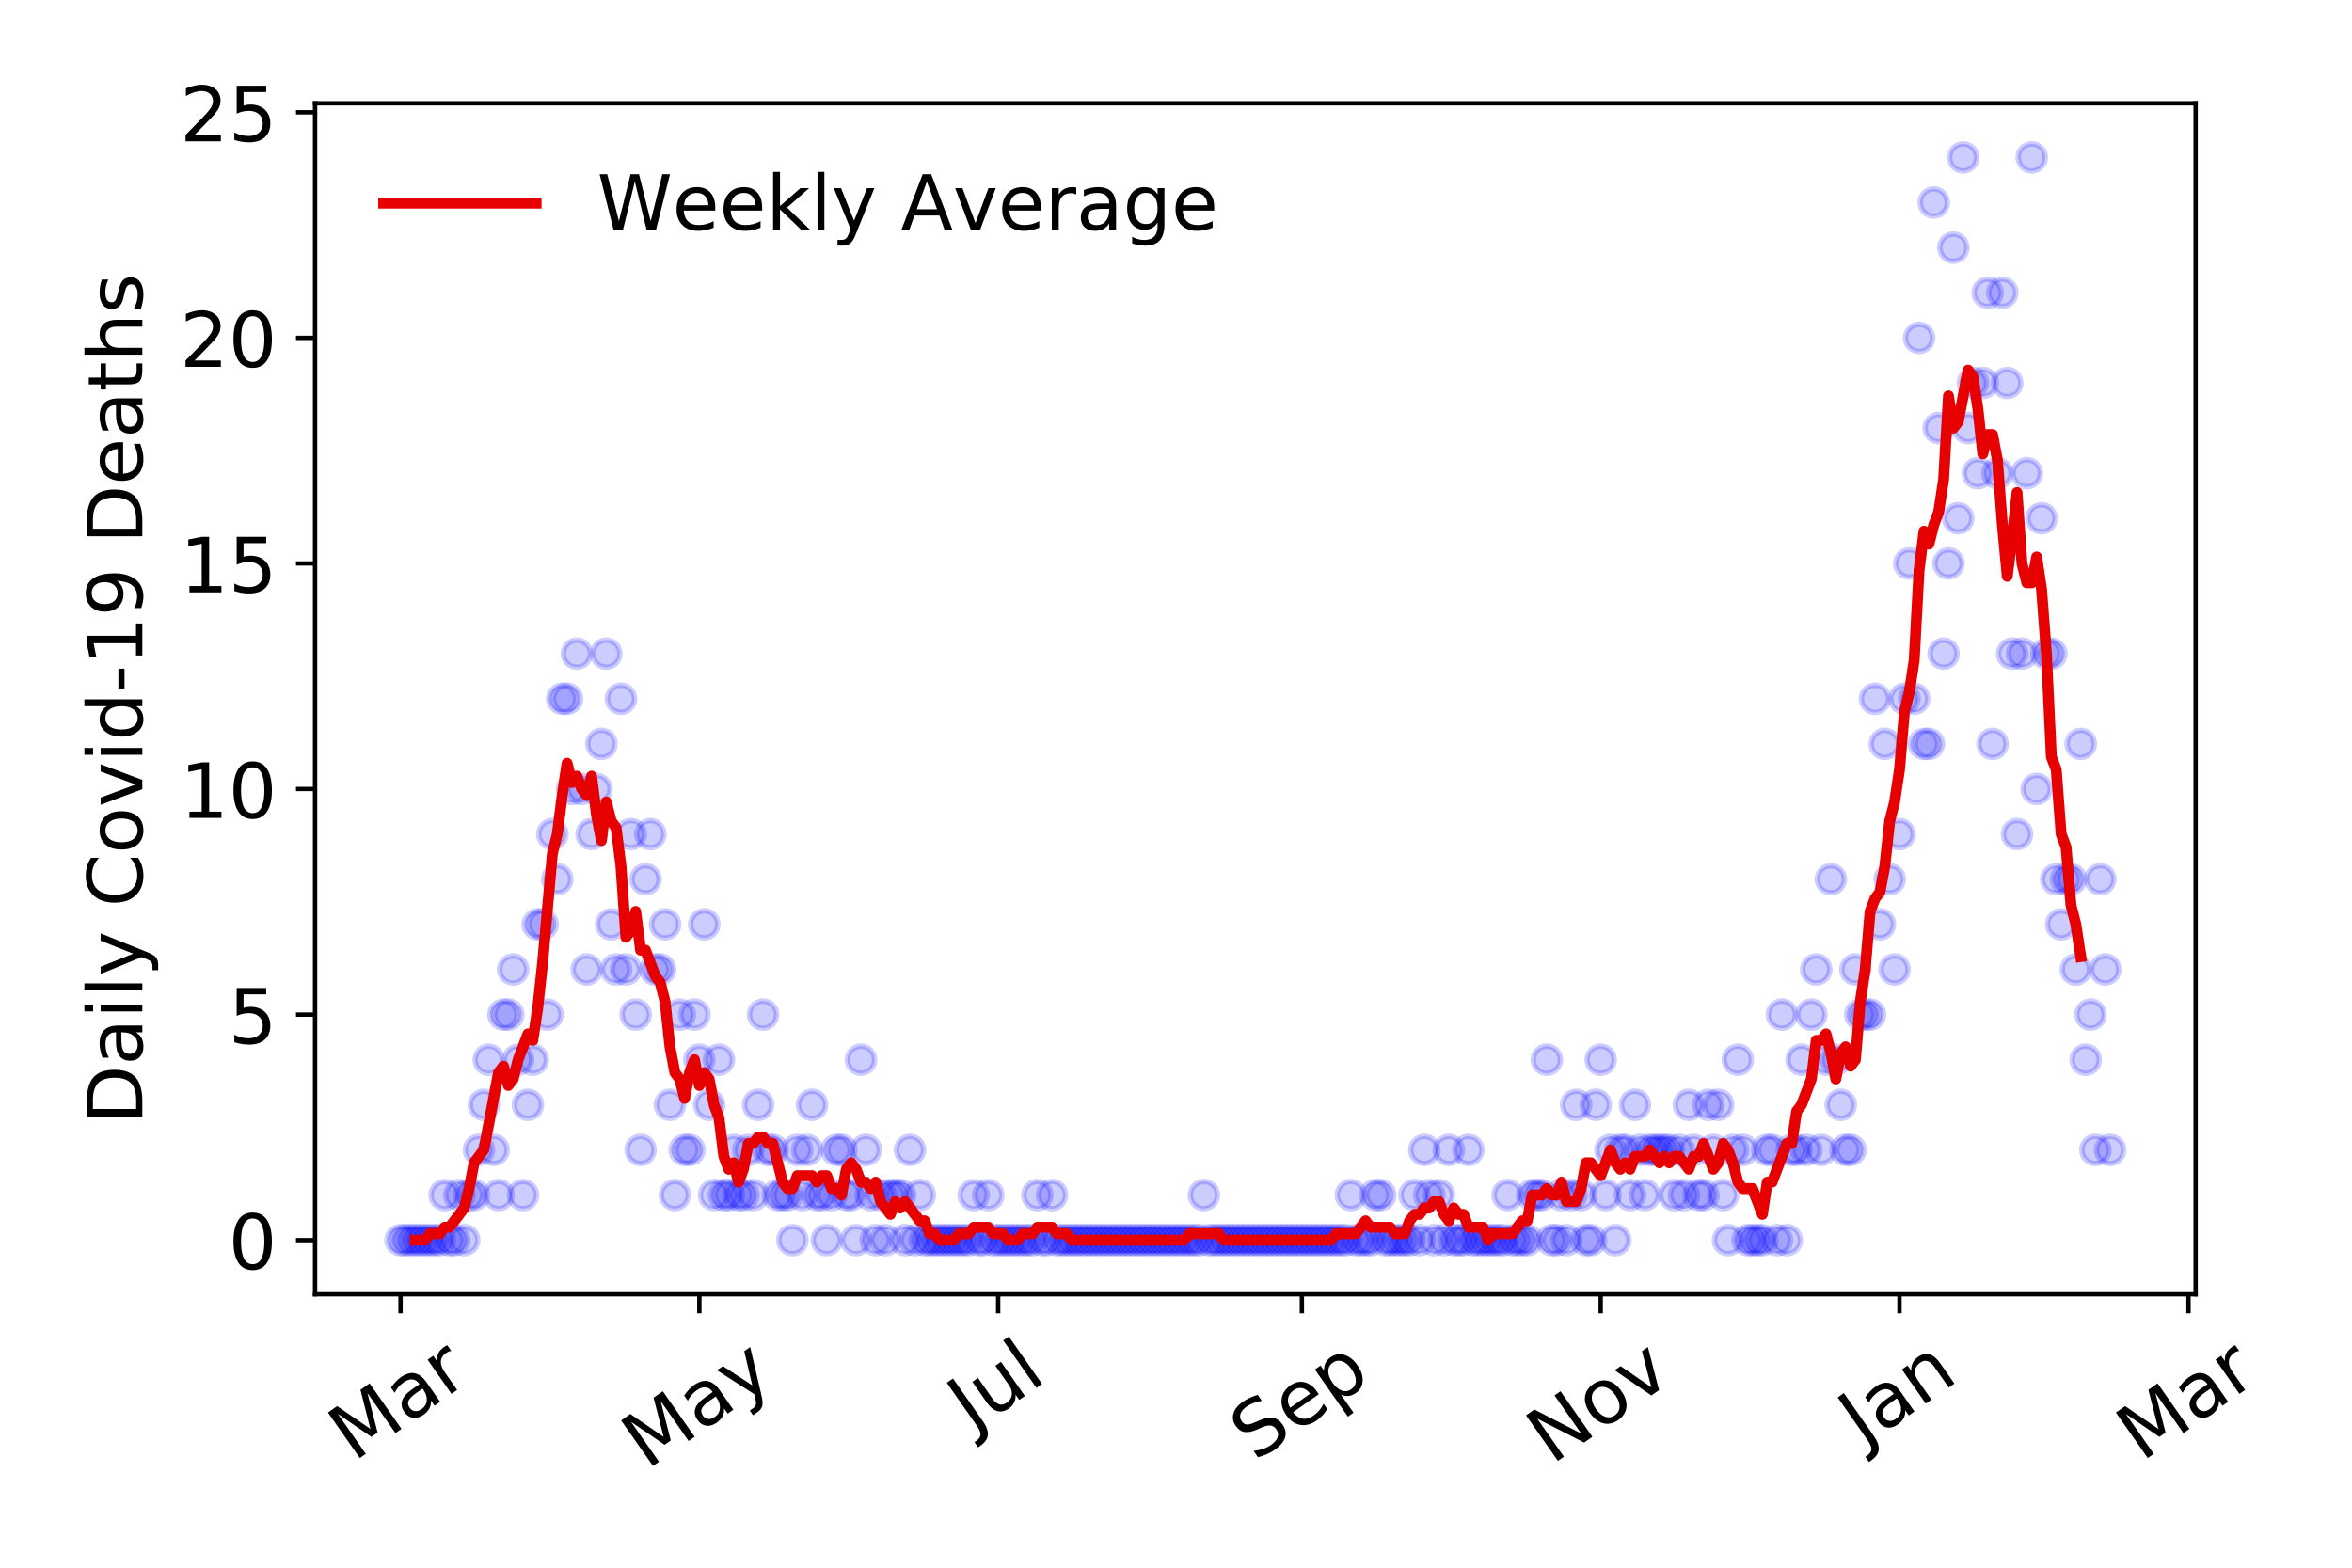 <?xml version="1.0" encoding="utf-8" standalone="no"?>
<!DOCTYPE svg PUBLIC "-//W3C//DTD SVG 1.1//EN"
  "http://www.w3.org/Graphics/SVG/1.1/DTD/svg11.dtd">
<!-- Created with matplotlib (https://matplotlib.org/) -->
<svg height="288pt" version="1.1" viewBox="0 0 432 288" width="432pt" xmlns="http://www.w3.org/2000/svg" xmlns:xlink="http://www.w3.org/1999/xlink">
 <defs>
  <style type="text/css">
*{stroke-linecap:butt;stroke-linejoin:round;}
  </style>
 </defs>
 <g id="figure_1">
  <g id="patch_1">
   <path d="M 0 288 
L 432 288 
L 432 0 
L 0 0 
z
" style="fill:#ffffff;"/>
  </g>
  <g id="axes_1">
   <g id="patch_2">
    <path d="M 57.87 237.778 
L 403.276 237.778 
L 403.276 18.973 
L 57.87 18.973 
z
" style="fill:#ffffff;"/>
   </g>
   <g id="matplotlib.axis_1">
    <g id="xtick_1">
     <g id="line2d_1">
      <defs>
       <path d="M 0 0 
L 0 3.5 
" id="md8bdd27735" style="stroke:#000000;stroke-width:0.8;"/>
      </defs>
      <g>
       <use style="stroke:#000000;stroke-width:0.8;" x="73.57" xlink:href="#md8bdd27735" y="237.778"/>
      </g>
     </g>
     <g id="text_1">
      <!-- Mar -->
      <defs>
       <path d="M 9.812 72.906 
L 24.516 72.906 
L 43.109 23.297 
L 61.812 72.906 
L 76.516 72.906 
L 76.516 0 
L 66.891 0 
L 66.891 64.016 
L 48.094 14.016 
L 38.188 14.016 
L 19.391 64.016 
L 19.391 0 
L 9.812 0 
z
" id="DejaVuSans-77"/>
       <path d="M 34.281 27.484 
Q 23.391 27.484 19.188 25 
Q 14.984 22.516 14.984 16.5 
Q 14.984 11.719 18.141 8.906 
Q 21.297 6.109 26.703 6.109 
Q 34.188 6.109 38.703 11.406 
Q 43.219 16.703 43.219 25.484 
L 43.219 27.484 
z
M 52.203 31.203 
L 52.203 0 
L 43.219 0 
L 43.219 8.297 
Q 40.141 3.328 35.547 0.953 
Q 30.953 -1.422 24.312 -1.422 
Q 15.922 -1.422 10.953 3.297 
Q 6 8.016 6 15.922 
Q 6 25.141 12.172 29.828 
Q 18.359 34.516 30.609 34.516 
L 43.219 34.516 
L 43.219 35.406 
Q 43.219 41.609 39.141 45 
Q 35.062 48.391 27.688 48.391 
Q 23 48.391 18.547 47.266 
Q 14.109 46.141 10.016 43.891 
L 10.016 52.203 
Q 14.938 54.109 19.578 55.047 
Q 24.219 56 28.609 56 
Q 40.484 56 46.344 49.844 
Q 52.203 43.703 52.203 31.203 
z
" id="DejaVuSans-97"/>
       <path d="M 41.109 46.297 
Q 39.594 47.172 37.812 47.578 
Q 36.031 48 33.891 48 
Q 26.266 48 22.188 43.047 
Q 18.109 38.094 18.109 28.812 
L 18.109 0 
L 9.078 0 
L 9.078 54.688 
L 18.109 54.688 
L 18.109 46.188 
Q 20.953 51.172 25.484 53.578 
Q 30.031 56 36.531 56 
Q 37.453 56 38.578 55.875 
Q 39.703 55.766 41.062 55.516 
z
" id="DejaVuSans-114"/>
      </defs>
      <g transform="translate(64.967 268.643)rotate(-35)scale(0.14 -0.14)">
       <use xlink:href="#DejaVuSans-77"/>
       <use x="86.279" xlink:href="#DejaVuSans-97"/>
       <use x="147.559" xlink:href="#DejaVuSans-114"/>
      </g>
     </g>
    </g>
    <g id="xtick_2">
     <g id="line2d_2">
      <g>
       <use style="stroke:#000000;stroke-width:0.8;" x="128.454" xlink:href="#md8bdd27735" y="237.778"/>
      </g>
     </g>
     <g id="text_2">
      <!-- May -->
      <defs>
       <path d="M 32.172 -5.078 
Q 28.375 -14.844 24.75 -17.812 
Q 21.141 -20.797 15.094 -20.797 
L 7.906 -20.797 
L 7.906 -13.281 
L 13.188 -13.281 
Q 16.891 -13.281 18.938 -11.516 
Q 21 -9.766 23.484 -3.219 
L 25.094 0.875 
L 2.984 54.688 
L 12.5 54.688 
L 29.594 11.922 
L 46.688 54.688 
L 56.203 54.688 
z
" id="DejaVuSans-121"/>
      </defs>
      <g transform="translate(118.814 270.094)rotate(-35)scale(0.14 -0.14)">
       <use xlink:href="#DejaVuSans-77"/>
       <use x="86.279" xlink:href="#DejaVuSans-97"/>
       <use x="147.559" xlink:href="#DejaVuSans-121"/>
      </g>
     </g>
    </g>
    <g id="xtick_3">
     <g id="line2d_3">
      <g>
       <use style="stroke:#000000;stroke-width:0.8;" x="183.337" xlink:href="#md8bdd27735" y="237.778"/>
      </g>
     </g>
     <g id="text_3">
      <!-- Jul -->
      <defs>
       <path d="M 9.812 72.906 
L 19.672 72.906 
L 19.672 5.078 
Q 19.672 -8.109 14.672 -14.062 
Q 9.672 -20.016 -1.422 -20.016 
L -5.172 -20.016 
L -5.172 -11.719 
L -2.094 -11.719 
Q 4.438 -11.719 7.125 -8.047 
Q 9.812 -4.391 9.812 5.078 
z
" id="DejaVuSans-74"/>
       <path d="M 8.5 21.578 
L 8.5 54.688 
L 17.484 54.688 
L 17.484 21.922 
Q 17.484 14.156 20.5 10.266 
Q 23.531 6.391 29.594 6.391 
Q 36.859 6.391 41.078 11.031 
Q 45.312 15.672 45.312 23.688 
L 45.312 54.688 
L 54.297 54.688 
L 54.297 0 
L 45.312 0 
L 45.312 8.406 
Q 42.047 3.422 37.719 1 
Q 33.406 -1.422 27.688 -1.422 
Q 18.266 -1.422 13.375 4.438 
Q 8.5 10.297 8.5 21.578 
z
M 31.109 56 
z
" id="DejaVuSans-117"/>
       <path d="M 9.422 75.984 
L 18.406 75.984 
L 18.406 0 
L 9.422 0 
z
" id="DejaVuSans-108"/>
      </defs>
      <g transform="translate(178.634 263.181)rotate(-35)scale(0.14 -0.14)">
       <use xlink:href="#DejaVuSans-74"/>
       <use x="29.492" xlink:href="#DejaVuSans-117"/>
       <use x="92.871" xlink:href="#DejaVuSans-108"/>
      </g>
     </g>
    </g>
    <g id="xtick_4">
     <g id="line2d_4">
      <g>
       <use style="stroke:#000000;stroke-width:0.8;" x="239.12" xlink:href="#md8bdd27735" y="237.778"/>
      </g>
     </g>
     <g id="text_4">
      <!-- Sep -->
      <defs>
       <path d="M 53.516 70.516 
L 53.516 60.891 
Q 47.906 63.578 42.922 64.891 
Q 37.938 66.219 33.297 66.219 
Q 25.25 66.219 20.875 63.094 
Q 16.5 59.969 16.5 54.203 
Q 16.5 49.359 19.406 46.891 
Q 22.312 44.438 30.422 42.922 
L 36.375 41.703 
Q 47.406 39.594 52.656 34.297 
Q 57.906 29 57.906 20.125 
Q 57.906 9.516 50.797 4.047 
Q 43.703 -1.422 29.984 -1.422 
Q 24.812 -1.422 18.969 -0.25 
Q 13.141 0.922 6.891 3.219 
L 6.891 13.375 
Q 12.891 10.016 18.656 8.297 
Q 24.422 6.594 29.984 6.594 
Q 38.422 6.594 43.016 9.906 
Q 47.609 13.234 47.609 19.391 
Q 47.609 24.75 44.312 27.781 
Q 41.016 30.812 33.5 32.328 
L 27.484 33.5 
Q 16.453 35.688 11.516 40.375 
Q 6.594 45.062 6.594 53.422 
Q 6.594 63.094 13.406 68.656 
Q 20.219 74.219 32.172 74.219 
Q 37.312 74.219 42.625 73.281 
Q 47.953 72.359 53.516 70.516 
z
" id="DejaVuSans-83"/>
       <path d="M 56.203 29.594 
L 56.203 25.203 
L 14.891 25.203 
Q 15.484 15.922 20.484 11.062 
Q 25.484 6.203 34.422 6.203 
Q 39.594 6.203 44.453 7.469 
Q 49.312 8.734 54.109 11.281 
L 54.109 2.781 
Q 49.266 0.734 44.188 -0.344 
Q 39.109 -1.422 33.891 -1.422 
Q 20.797 -1.422 13.156 6.188 
Q 5.516 13.812 5.516 26.812 
Q 5.516 40.234 12.766 48.109 
Q 20.016 56 32.328 56 
Q 43.359 56 49.781 48.891 
Q 56.203 41.797 56.203 29.594 
z
M 47.219 32.234 
Q 47.125 39.594 43.094 43.984 
Q 39.062 48.391 32.422 48.391 
Q 24.906 48.391 20.391 44.141 
Q 15.875 39.891 15.188 32.172 
z
" id="DejaVuSans-101"/>
       <path d="M 18.109 8.203 
L 18.109 -20.797 
L 9.078 -20.797 
L 9.078 54.688 
L 18.109 54.688 
L 18.109 46.391 
Q 20.953 51.266 25.266 53.625 
Q 29.594 56 35.594 56 
Q 45.562 56 51.781 48.094 
Q 58.016 40.188 58.016 27.297 
Q 58.016 14.406 51.781 6.484 
Q 45.562 -1.422 35.594 -1.422 
Q 29.594 -1.422 25.266 0.953 
Q 20.953 3.328 18.109 8.203 
z
M 48.688 27.297 
Q 48.688 37.203 44.609 42.844 
Q 40.531 48.484 33.406 48.484 
Q 26.266 48.484 22.188 42.844 
Q 18.109 37.203 18.109 27.297 
Q 18.109 17.391 22.188 11.75 
Q 26.266 6.109 33.406 6.109 
Q 40.531 6.109 44.609 11.75 
Q 48.688 17.391 48.688 27.297 
z
" id="DejaVuSans-112"/>
      </defs>
      <g transform="translate(230.527 268.629)rotate(-35)scale(0.14 -0.14)">
       <use xlink:href="#DejaVuSans-83"/>
       <use x="63.477" xlink:href="#DejaVuSans-101"/>
       <use x="125" xlink:href="#DejaVuSans-112"/>
      </g>
     </g>
    </g>
    <g id="xtick_5">
     <g id="line2d_5">
      <g>
       <use style="stroke:#000000;stroke-width:0.8;" x="294.004" xlink:href="#md8bdd27735" y="237.778"/>
      </g>
     </g>
     <g id="text_5">
      <!-- Nov -->
      <defs>
       <path d="M 9.812 72.906 
L 23.094 72.906 
L 55.422 11.922 
L 55.422 72.906 
L 64.984 72.906 
L 64.984 0 
L 51.703 0 
L 19.391 60.984 
L 19.391 0 
L 9.812 0 
z
" id="DejaVuSans-78"/>
       <path d="M 30.609 48.391 
Q 23.391 48.391 19.188 42.75 
Q 14.984 37.109 14.984 27.297 
Q 14.984 17.484 19.156 11.844 
Q 23.344 6.203 30.609 6.203 
Q 37.797 6.203 41.984 11.859 
Q 46.188 17.531 46.188 27.297 
Q 46.188 37.016 41.984 42.703 
Q 37.797 48.391 30.609 48.391 
z
M 30.609 56 
Q 42.328 56 49.016 48.375 
Q 55.719 40.766 55.719 27.297 
Q 55.719 13.875 49.016 6.219 
Q 42.328 -1.422 30.609 -1.422 
Q 18.844 -1.422 12.172 6.219 
Q 5.516 13.875 5.516 27.297 
Q 5.516 40.766 12.172 48.375 
Q 18.844 56 30.609 56 
z
" id="DejaVuSans-111"/>
       <path d="M 2.984 54.688 
L 12.5 54.688 
L 29.594 8.797 
L 46.688 54.688 
L 56.203 54.688 
L 35.688 0 
L 23.484 0 
z
" id="DejaVuSans-118"/>
      </defs>
      <g transform="translate(285.027 269.166)rotate(-35)scale(0.14 -0.14)">
       <use xlink:href="#DejaVuSans-78"/>
       <use x="74.805" xlink:href="#DejaVuSans-111"/>
       <use x="135.986" xlink:href="#DejaVuSans-118"/>
      </g>
     </g>
    </g>
    <g id="xtick_6">
     <g id="line2d_6">
      <g>
       <use style="stroke:#000000;stroke-width:0.8;" x="348.887" xlink:href="#md8bdd27735" y="237.778"/>
      </g>
     </g>
     <g id="text_6">
      <!-- Jan -->
      <defs>
       <path d="M 54.891 33.016 
L 54.891 0 
L 45.906 0 
L 45.906 32.719 
Q 45.906 40.484 42.875 44.328 
Q 39.844 48.188 33.797 48.188 
Q 26.516 48.188 22.312 43.547 
Q 18.109 38.922 18.109 30.906 
L 18.109 0 
L 9.078 0 
L 9.078 54.688 
L 18.109 54.688 
L 18.109 46.188 
Q 21.344 51.125 25.703 53.562 
Q 30.078 56 35.797 56 
Q 45.219 56 50.047 50.172 
Q 54.891 44.344 54.891 33.016 
z
" id="DejaVuSans-110"/>
      </defs>
      <g transform="translate(342.264 265.871)rotate(-35)scale(0.14 -0.14)">
       <use xlink:href="#DejaVuSans-74"/>
       <use x="29.492" xlink:href="#DejaVuSans-97"/>
       <use x="90.771" xlink:href="#DejaVuSans-110"/>
      </g>
     </g>
    </g>
    <g id="xtick_7">
     <g id="line2d_7">
      <g>
       <use style="stroke:#000000;stroke-width:0.8;" x="401.971" xlink:href="#md8bdd27735" y="237.778"/>
      </g>
     </g>
     <g id="text_7">
      <!-- Mar -->
      <g transform="translate(393.368 268.643)rotate(-35)scale(0.14 -0.14)">
       <use xlink:href="#DejaVuSans-77"/>
       <use x="86.279" xlink:href="#DejaVuSans-97"/>
       <use x="147.559" xlink:href="#DejaVuSans-114"/>
      </g>
     </g>
    </g>
   </g>
   <g id="matplotlib.axis_2">
    <g id="ytick_1">
     <g id="line2d_8">
      <defs>
       <path d="M 0 0 
L -3.5 0 
" id="mf80280b59e" style="stroke:#000000;stroke-width:0.8;"/>
      </defs>
      <g>
       <use style="stroke:#000000;stroke-width:0.8;" x="57.87" xlink:href="#mf80280b59e" y="227.832"/>
      </g>
     </g>
     <g id="text_8">
      <!-- 0 -->
      <defs>
       <path d="M 31.781 66.406 
Q 24.172 66.406 20.328 58.906 
Q 16.5 51.422 16.5 36.375 
Q 16.5 21.391 20.328 13.891 
Q 24.172 6.391 31.781 6.391 
Q 39.453 6.391 43.281 13.891 
Q 47.125 21.391 47.125 36.375 
Q 47.125 51.422 43.281 58.906 
Q 39.453 66.406 31.781 66.406 
z
M 31.781 74.219 
Q 44.047 74.219 50.516 64.516 
Q 56.984 54.828 56.984 36.375 
Q 56.984 17.969 50.516 8.266 
Q 44.047 -1.422 31.781 -1.422 
Q 19.531 -1.422 13.062 8.266 
Q 6.594 17.969 6.594 36.375 
Q 6.594 54.828 13.062 64.516 
Q 19.531 74.219 31.781 74.219 
z
" id="DejaVuSans-48"/>
      </defs>
      <g transform="translate(41.962 233.151)scale(0.14 -0.14)">
       <use xlink:href="#DejaVuSans-48"/>
      </g>
     </g>
    </g>
    <g id="ytick_2">
     <g id="line2d_9">
      <g>
       <use style="stroke:#000000;stroke-width:0.8;" x="57.87" xlink:href="#mf80280b59e" y="186.392"/>
      </g>
     </g>
     <g id="text_9">
      <!-- 5 -->
      <defs>
       <path d="M 10.797 72.906 
L 49.516 72.906 
L 49.516 64.594 
L 19.828 64.594 
L 19.828 46.734 
Q 21.969 47.469 24.109 47.828 
Q 26.266 48.188 28.422 48.188 
Q 40.625 48.188 47.75 41.5 
Q 54.891 34.812 54.891 23.391 
Q 54.891 11.625 47.562 5.094 
Q 40.234 -1.422 26.906 -1.422 
Q 22.312 -1.422 17.547 -0.641 
Q 12.797 0.141 7.719 1.703 
L 7.719 11.625 
Q 12.109 9.234 16.797 8.062 
Q 21.484 6.891 26.703 6.891 
Q 35.156 6.891 40.078 11.328 
Q 45.016 15.766 45.016 23.391 
Q 45.016 31 40.078 35.438 
Q 35.156 39.891 26.703 39.891 
Q 22.75 39.891 18.812 39.016 
Q 14.891 38.141 10.797 36.281 
z
" id="DejaVuSans-53"/>
      </defs>
      <g transform="translate(41.962 191.711)scale(0.14 -0.14)">
       <use xlink:href="#DejaVuSans-53"/>
      </g>
     </g>
    </g>
    <g id="ytick_3">
     <g id="line2d_10">
      <g>
       <use style="stroke:#000000;stroke-width:0.8;" x="57.87" xlink:href="#mf80280b59e" y="144.952"/>
      </g>
     </g>
     <g id="text_10">
      <!-- 10 -->
      <defs>
       <path d="M 12.406 8.297 
L 28.516 8.297 
L 28.516 63.922 
L 10.984 60.406 
L 10.984 69.391 
L 28.422 72.906 
L 38.281 72.906 
L 38.281 8.297 
L 54.391 8.297 
L 54.391 0 
L 12.406 0 
z
" id="DejaVuSans-49"/>
      </defs>
      <g transform="translate(33.055 150.271)scale(0.14 -0.14)">
       <use xlink:href="#DejaVuSans-49"/>
       <use x="63.623" xlink:href="#DejaVuSans-48"/>
      </g>
     </g>
    </g>
    <g id="ytick_4">
     <g id="line2d_11">
      <g>
       <use style="stroke:#000000;stroke-width:0.8;" x="57.87" xlink:href="#mf80280b59e" y="103.511"/>
      </g>
     </g>
     <g id="text_11">
      <!-- 15 -->
      <g transform="translate(33.055 108.83)scale(0.14 -0.14)">
       <use xlink:href="#DejaVuSans-49"/>
       <use x="63.623" xlink:href="#DejaVuSans-53"/>
      </g>
     </g>
    </g>
    <g id="ytick_5">
     <g id="line2d_12">
      <g>
       <use style="stroke:#000000;stroke-width:0.8;" x="57.87" xlink:href="#mf80280b59e" y="62.071"/>
      </g>
     </g>
     <g id="text_12">
      <!-- 20 -->
      <defs>
       <path d="M 19.188 8.297 
L 53.609 8.297 
L 53.609 0 
L 7.328 0 
L 7.328 8.297 
Q 12.938 14.109 22.625 23.891 
Q 32.328 33.688 34.812 36.531 
Q 39.547 41.844 41.422 45.531 
Q 43.312 49.219 43.312 52.781 
Q 43.312 58.594 39.234 62.25 
Q 35.156 65.922 28.609 65.922 
Q 23.969 65.922 18.812 64.312 
Q 13.672 62.703 7.812 59.422 
L 7.812 69.391 
Q 13.766 71.781 18.938 73 
Q 24.125 74.219 28.422 74.219 
Q 39.75 74.219 46.484 68.547 
Q 53.219 62.891 53.219 53.422 
Q 53.219 48.922 51.531 44.891 
Q 49.859 40.875 45.406 35.406 
Q 44.188 33.984 37.641 27.219 
Q 31.109 20.453 19.188 8.297 
z
" id="DejaVuSans-50"/>
      </defs>
      <g transform="translate(33.055 67.39)scale(0.14 -0.14)">
       <use xlink:href="#DejaVuSans-50"/>
       <use x="63.623" xlink:href="#DejaVuSans-48"/>
      </g>
     </g>
    </g>
    <g id="ytick_6">
     <g id="line2d_13">
      <g>
       <use style="stroke:#000000;stroke-width:0.8;" x="57.87" xlink:href="#mf80280b59e" y="20.63"/>
      </g>
     </g>
     <g id="text_13">
      <!-- 25 -->
      <g transform="translate(33.055 25.949)scale(0.14 -0.14)">
       <use xlink:href="#DejaVuSans-50"/>
       <use x="63.623" xlink:href="#DejaVuSans-53"/>
      </g>
     </g>
    </g>
    <g id="text_14">
     <!-- Daily Covid-19 Deaths -->
     <defs>
      <path d="M 19.672 64.797 
L 19.672 8.109 
L 31.594 8.109 
Q 46.688 8.109 53.688 14.938 
Q 60.688 21.781 60.688 36.531 
Q 60.688 51.172 53.688 57.984 
Q 46.688 64.797 31.594 64.797 
z
M 9.812 72.906 
L 30.078 72.906 
Q 51.266 72.906 61.172 64.094 
Q 71.094 55.281 71.094 36.531 
Q 71.094 17.672 61.125 8.828 
Q 51.172 0 30.078 0 
L 9.812 0 
z
" id="DejaVuSans-68"/>
      <path d="M 9.422 54.688 
L 18.406 54.688 
L 18.406 0 
L 9.422 0 
z
M 9.422 75.984 
L 18.406 75.984 
L 18.406 64.594 
L 9.422 64.594 
z
" id="DejaVuSans-105"/>
      <path id="DejaVuSans-32"/>
      <path d="M 64.406 67.281 
L 64.406 56.891 
Q 59.422 61.531 53.781 63.812 
Q 48.141 66.109 41.797 66.109 
Q 29.297 66.109 22.656 58.469 
Q 16.016 50.828 16.016 36.375 
Q 16.016 21.969 22.656 14.328 
Q 29.297 6.688 41.797 6.688 
Q 48.141 6.688 53.781 8.984 
Q 59.422 11.281 64.406 15.922 
L 64.406 5.609 
Q 59.234 2.094 53.438 0.328 
Q 47.656 -1.422 41.219 -1.422 
Q 24.656 -1.422 15.125 8.703 
Q 5.609 18.844 5.609 36.375 
Q 5.609 53.953 15.125 64.078 
Q 24.656 74.219 41.219 74.219 
Q 47.75 74.219 53.531 72.484 
Q 59.328 70.75 64.406 67.281 
z
" id="DejaVuSans-67"/>
      <path d="M 45.406 46.391 
L 45.406 75.984 
L 54.391 75.984 
L 54.391 0 
L 45.406 0 
L 45.406 8.203 
Q 42.578 3.328 38.25 0.953 
Q 33.938 -1.422 27.875 -1.422 
Q 17.969 -1.422 11.734 6.484 
Q 5.516 14.406 5.516 27.297 
Q 5.516 40.188 11.734 48.094 
Q 17.969 56 27.875 56 
Q 33.938 56 38.25 53.625 
Q 42.578 51.266 45.406 46.391 
z
M 14.797 27.297 
Q 14.797 17.391 18.875 11.75 
Q 22.953 6.109 30.078 6.109 
Q 37.203 6.109 41.297 11.75 
Q 45.406 17.391 45.406 27.297 
Q 45.406 37.203 41.297 42.844 
Q 37.203 48.484 30.078 48.484 
Q 22.953 48.484 18.875 42.844 
Q 14.797 37.203 14.797 27.297 
z
" id="DejaVuSans-100"/>
      <path d="M 4.891 31.391 
L 31.203 31.391 
L 31.203 23.391 
L 4.891 23.391 
z
" id="DejaVuSans-45"/>
      <path d="M 10.984 1.516 
L 10.984 10.5 
Q 14.703 8.734 18.5 7.812 
Q 22.312 6.891 25.984 6.891 
Q 35.75 6.891 40.891 13.453 
Q 46.047 20.016 46.781 33.406 
Q 43.953 29.203 39.594 26.953 
Q 35.25 24.703 29.984 24.703 
Q 19.047 24.703 12.672 31.312 
Q 6.297 37.938 6.297 49.422 
Q 6.297 60.641 12.938 67.422 
Q 19.578 74.219 30.609 74.219 
Q 43.266 74.219 49.922 64.516 
Q 56.594 54.828 56.594 36.375 
Q 56.594 19.141 48.406 8.859 
Q 40.234 -1.422 26.422 -1.422 
Q 22.703 -1.422 18.891 -0.688 
Q 15.094 0.047 10.984 1.516 
z
M 30.609 32.422 
Q 37.25 32.422 41.125 36.953 
Q 45.016 41.5 45.016 49.422 
Q 45.016 57.281 41.125 61.844 
Q 37.25 66.406 30.609 66.406 
Q 23.969 66.406 20.094 61.844 
Q 16.219 57.281 16.219 49.422 
Q 16.219 41.5 20.094 36.953 
Q 23.969 32.422 30.609 32.422 
z
" id="DejaVuSans-57"/>
      <path d="M 18.312 70.219 
L 18.312 54.688 
L 36.812 54.688 
L 36.812 47.703 
L 18.312 47.703 
L 18.312 18.016 
Q 18.312 11.328 20.141 9.422 
Q 21.969 7.516 27.594 7.516 
L 36.812 7.516 
L 36.812 0 
L 27.594 0 
Q 17.188 0 13.234 3.875 
Q 9.281 7.766 9.281 18.016 
L 9.281 47.703 
L 2.688 47.703 
L 2.688 54.688 
L 9.281 54.688 
L 9.281 70.219 
z
" id="DejaVuSans-116"/>
      <path d="M 54.891 33.016 
L 54.891 0 
L 45.906 0 
L 45.906 32.719 
Q 45.906 40.484 42.875 44.328 
Q 39.844 48.188 33.797 48.188 
Q 26.516 48.188 22.312 43.547 
Q 18.109 38.922 18.109 30.906 
L 18.109 0 
L 9.078 0 
L 9.078 75.984 
L 18.109 75.984 
L 18.109 46.188 
Q 21.344 51.125 25.703 53.562 
Q 30.078 56 35.797 56 
Q 45.219 56 50.047 50.172 
Q 54.891 44.344 54.891 33.016 
z
" id="DejaVuSans-104"/>
      <path d="M 44.281 53.078 
L 44.281 44.578 
Q 40.484 46.531 36.375 47.5 
Q 32.281 48.484 27.875 48.484 
Q 21.188 48.484 17.844 46.438 
Q 14.5 44.391 14.5 40.281 
Q 14.5 37.156 16.891 35.375 
Q 19.281 33.594 26.516 31.984 
L 29.594 31.297 
Q 39.156 29.25 43.188 25.516 
Q 47.219 21.781 47.219 15.094 
Q 47.219 7.469 41.188 3.016 
Q 35.156 -1.422 24.609 -1.422 
Q 20.219 -1.422 15.453 -0.562 
Q 10.688 0.297 5.422 2 
L 5.422 11.281 
Q 10.406 8.688 15.234 7.391 
Q 20.062 6.109 24.812 6.109 
Q 31.156 6.109 34.562 8.281 
Q 37.984 10.453 37.984 14.406 
Q 37.984 18.062 35.516 20.016 
Q 33.062 21.969 24.703 23.781 
L 21.578 24.516 
Q 13.234 26.266 9.516 29.906 
Q 5.812 33.547 5.812 39.891 
Q 5.812 47.609 11.281 51.797 
Q 16.75 56 26.812 56 
Q 31.781 56 36.172 55.266 
Q 40.578 54.547 44.281 53.078 
z
" id="DejaVuSans-115"/>
     </defs>
     <g transform="translate(26.143 206.487)rotate(-90)scale(0.14 -0.14)">
      <use xlink:href="#DejaVuSans-68"/>
      <use x="77.002" xlink:href="#DejaVuSans-97"/>
      <use x="138.281" xlink:href="#DejaVuSans-105"/>
      <use x="166.064" xlink:href="#DejaVuSans-108"/>
      <use x="193.848" xlink:href="#DejaVuSans-121"/>
      <use x="253.027" xlink:href="#DejaVuSans-32"/>
      <use x="284.814" xlink:href="#DejaVuSans-67"/>
      <use x="354.639" xlink:href="#DejaVuSans-111"/>
      <use x="415.82" xlink:href="#DejaVuSans-118"/>
      <use x="475" xlink:href="#DejaVuSans-105"/>
      <use x="502.783" xlink:href="#DejaVuSans-100"/>
      <use x="566.26" xlink:href="#DejaVuSans-45"/>
      <use x="602.344" xlink:href="#DejaVuSans-49"/>
      <use x="665.967" xlink:href="#DejaVuSans-57"/>
      <use x="729.59" xlink:href="#DejaVuSans-32"/>
      <use x="761.377" xlink:href="#DejaVuSans-68"/>
      <use x="838.379" xlink:href="#DejaVuSans-101"/>
      <use x="899.902" xlink:href="#DejaVuSans-97"/>
      <use x="961.182" xlink:href="#DejaVuSans-116"/>
      <use x="1000.391" xlink:href="#DejaVuSans-104"/>
      <use x="1063.77" xlink:href="#DejaVuSans-115"/>
     </g>
    </g>
   </g>
   <g id="line2d_14">
    <defs>
     <path d="M 0 2.5 
C 0.663 2.5 1.299 2.237 1.768 1.768 
C 2.237 1.299 2.5 0.663 2.5 0 
C 2.5 -0.663 2.237 -1.299 1.768 -1.768 
C 1.299 -2.237 0.663 -2.5 0 -2.5 
C -0.663 -2.5 -1.299 -2.237 -1.768 -1.768 
C -2.237 -1.299 -2.5 -0.663 -2.5 0 
C -2.5 0.663 -2.237 1.299 -1.768 1.768 
C -1.299 2.237 -0.663 2.5 0 2.5 
z
" id="mf71e554629" style="stroke:#0000ff;stroke-opacity:0.2;"/>
    </defs>
    <g clip-path="url(#p0c2d39a6b2)">
     <use style="fill:#0000ff;fill-opacity:0.2;stroke:#0000ff;stroke-opacity:0.2;" x="73.57" xlink:href="#mf71e554629" y="227.832"/>
     <use style="fill:#0000ff;fill-opacity:0.2;stroke:#0000ff;stroke-opacity:0.2;" x="74.47" xlink:href="#mf71e554629" y="227.832"/>
     <use style="fill:#0000ff;fill-opacity:0.2;stroke:#0000ff;stroke-opacity:0.2;" x="75.37" xlink:href="#mf71e554629" y="227.832"/>
     <use style="fill:#0000ff;fill-opacity:0.2;stroke:#0000ff;stroke-opacity:0.2;" x="76.269" xlink:href="#mf71e554629" y="227.832"/>
     <use style="fill:#0000ff;fill-opacity:0.2;stroke:#0000ff;stroke-opacity:0.2;" x="77.169" xlink:href="#mf71e554629" y="227.832"/>
     <use style="fill:#0000ff;fill-opacity:0.2;stroke:#0000ff;stroke-opacity:0.2;" x="78.069" xlink:href="#mf71e554629" y="227.832"/>
     <use style="fill:#0000ff;fill-opacity:0.2;stroke:#0000ff;stroke-opacity:0.2;" x="78.969" xlink:href="#mf71e554629" y="227.832"/>
     <use style="fill:#0000ff;fill-opacity:0.2;stroke:#0000ff;stroke-opacity:0.2;" x="79.868" xlink:href="#mf71e554629" y="227.832"/>
     <use style="fill:#0000ff;fill-opacity:0.2;stroke:#0000ff;stroke-opacity:0.2;" x="80.768" xlink:href="#mf71e554629" y="227.832"/>
     <use style="fill:#0000ff;fill-opacity:0.2;stroke:#0000ff;stroke-opacity:0.2;" x="81.668" xlink:href="#mf71e554629" y="219.544"/>
     <use style="fill:#0000ff;fill-opacity:0.2;stroke:#0000ff;stroke-opacity:0.2;" x="82.568" xlink:href="#mf71e554629" y="227.832"/>
     <use style="fill:#0000ff;fill-opacity:0.2;stroke:#0000ff;stroke-opacity:0.2;" x="83.467" xlink:href="#mf71e554629" y="227.832"/>
     <use style="fill:#0000ff;fill-opacity:0.2;stroke:#0000ff;stroke-opacity:0.2;" x="84.367" xlink:href="#mf71e554629" y="219.544"/>
     <use style="fill:#0000ff;fill-opacity:0.2;stroke:#0000ff;stroke-opacity:0.2;" x="85.267" xlink:href="#mf71e554629" y="227.832"/>
     <use style="fill:#0000ff;fill-opacity:0.2;stroke:#0000ff;stroke-opacity:0.2;" x="86.166" xlink:href="#mf71e554629" y="219.544"/>
     <use style="fill:#0000ff;fill-opacity:0.2;stroke:#0000ff;stroke-opacity:0.2;" x="87.066" xlink:href="#mf71e554629" y="219.544"/>
     <use style="fill:#0000ff;fill-opacity:0.2;stroke:#0000ff;stroke-opacity:0.2;" x="87.966" xlink:href="#mf71e554629" y="211.256"/>
     <use style="fill:#0000ff;fill-opacity:0.2;stroke:#0000ff;stroke-opacity:0.2;" x="88.866" xlink:href="#mf71e554629" y="202.968"/>
     <use style="fill:#0000ff;fill-opacity:0.2;stroke:#0000ff;stroke-opacity:0.2;" x="89.765" xlink:href="#mf71e554629" y="194.68"/>
     <use style="fill:#0000ff;fill-opacity:0.2;stroke:#0000ff;stroke-opacity:0.2;" x="90.665" xlink:href="#mf71e554629" y="211.256"/>
     <use style="fill:#0000ff;fill-opacity:0.2;stroke:#0000ff;stroke-opacity:0.2;" x="91.565" xlink:href="#mf71e554629" y="219.544"/>
     <use style="fill:#0000ff;fill-opacity:0.2;stroke:#0000ff;stroke-opacity:0.2;" x="92.465" xlink:href="#mf71e554629" y="186.392"/>
     <use style="fill:#0000ff;fill-opacity:0.2;stroke:#0000ff;stroke-opacity:0.2;" x="93.364" xlink:href="#mf71e554629" y="186.392"/>
     <use style="fill:#0000ff;fill-opacity:0.2;stroke:#0000ff;stroke-opacity:0.2;" x="94.264" xlink:href="#mf71e554629" y="178.104"/>
     <use style="fill:#0000ff;fill-opacity:0.2;stroke:#0000ff;stroke-opacity:0.2;" x="95.164" xlink:href="#mf71e554629" y="194.68"/>
     <use style="fill:#0000ff;fill-opacity:0.2;stroke:#0000ff;stroke-opacity:0.2;" x="96.063" xlink:href="#mf71e554629" y="219.544"/>
     <use style="fill:#0000ff;fill-opacity:0.2;stroke:#0000ff;stroke-opacity:0.2;" x="96.963" xlink:href="#mf71e554629" y="202.968"/>
     <use style="fill:#0000ff;fill-opacity:0.2;stroke:#0000ff;stroke-opacity:0.2;" x="97.863" xlink:href="#mf71e554629" y="194.68"/>
     <use style="fill:#0000ff;fill-opacity:0.2;stroke:#0000ff;stroke-opacity:0.2;" x="98.763" xlink:href="#mf71e554629" y="169.816"/>
     <use style="fill:#0000ff;fill-opacity:0.2;stroke:#0000ff;stroke-opacity:0.2;" x="99.662" xlink:href="#mf71e554629" y="169.816"/>
     <use style="fill:#0000ff;fill-opacity:0.2;stroke:#0000ff;stroke-opacity:0.2;" x="100.562" xlink:href="#mf71e554629" y="186.392"/>
     <use style="fill:#0000ff;fill-opacity:0.2;stroke:#0000ff;stroke-opacity:0.2;" x="101.462" xlink:href="#mf71e554629" y="153.24"/>
     <use style="fill:#0000ff;fill-opacity:0.2;stroke:#0000ff;stroke-opacity:0.2;" x="102.362" xlink:href="#mf71e554629" y="161.528"/>
     <use style="fill:#0000ff;fill-opacity:0.2;stroke:#0000ff;stroke-opacity:0.2;" x="103.261" xlink:href="#mf71e554629" y="128.375"/>
     <use style="fill:#0000ff;fill-opacity:0.2;stroke:#0000ff;stroke-opacity:0.2;" x="104.161" xlink:href="#mf71e554629" y="128.375"/>
     <use style="fill:#0000ff;fill-opacity:0.2;stroke:#0000ff;stroke-opacity:0.2;" x="105.061" xlink:href="#mf71e554629" y="144.952"/>
     <use style="fill:#0000ff;fill-opacity:0.2;stroke:#0000ff;stroke-opacity:0.2;" x="105.96" xlink:href="#mf71e554629" y="120.087"/>
     <use style="fill:#0000ff;fill-opacity:0.2;stroke:#0000ff;stroke-opacity:0.2;" x="106.86" xlink:href="#mf71e554629" y="144.952"/>
     <use style="fill:#0000ff;fill-opacity:0.2;stroke:#0000ff;stroke-opacity:0.2;" x="107.76" xlink:href="#mf71e554629" y="178.104"/>
     <use style="fill:#0000ff;fill-opacity:0.2;stroke:#0000ff;stroke-opacity:0.2;" x="108.66" xlink:href="#mf71e554629" y="153.24"/>
     <use style="fill:#0000ff;fill-opacity:0.2;stroke:#0000ff;stroke-opacity:0.2;" x="109.559" xlink:href="#mf71e554629" y="144.952"/>
     <use style="fill:#0000ff;fill-opacity:0.2;stroke:#0000ff;stroke-opacity:0.2;" x="110.459" xlink:href="#mf71e554629" y="136.664"/>
     <use style="fill:#0000ff;fill-opacity:0.2;stroke:#0000ff;stroke-opacity:0.2;" x="111.359" xlink:href="#mf71e554629" y="120.087"/>
     <use style="fill:#0000ff;fill-opacity:0.2;stroke:#0000ff;stroke-opacity:0.2;" x="112.259" xlink:href="#mf71e554629" y="169.816"/>
     <use style="fill:#0000ff;fill-opacity:0.2;stroke:#0000ff;stroke-opacity:0.2;" x="113.158" xlink:href="#mf71e554629" y="178.104"/>
     <use style="fill:#0000ff;fill-opacity:0.2;stroke:#0000ff;stroke-opacity:0.2;" x="114.058" xlink:href="#mf71e554629" y="128.375"/>
     <use style="fill:#0000ff;fill-opacity:0.2;stroke:#0000ff;stroke-opacity:0.2;" x="114.958" xlink:href="#mf71e554629" y="178.104"/>
     <use style="fill:#0000ff;fill-opacity:0.2;stroke:#0000ff;stroke-opacity:0.2;" x="115.857" xlink:href="#mf71e554629" y="153.24"/>
     <use style="fill:#0000ff;fill-opacity:0.2;stroke:#0000ff;stroke-opacity:0.2;" x="116.757" xlink:href="#mf71e554629" y="186.392"/>
     <use style="fill:#0000ff;fill-opacity:0.2;stroke:#0000ff;stroke-opacity:0.2;" x="117.657" xlink:href="#mf71e554629" y="211.256"/>
     <use style="fill:#0000ff;fill-opacity:0.2;stroke:#0000ff;stroke-opacity:0.2;" x="118.557" xlink:href="#mf71e554629" y="161.528"/>
     <use style="fill:#0000ff;fill-opacity:0.2;stroke:#0000ff;stroke-opacity:0.2;" x="119.456" xlink:href="#mf71e554629" y="153.24"/>
     <use style="fill:#0000ff;fill-opacity:0.2;stroke:#0000ff;stroke-opacity:0.2;" x="120.356" xlink:href="#mf71e554629" y="178.104"/>
     <use style="fill:#0000ff;fill-opacity:0.2;stroke:#0000ff;stroke-opacity:0.2;" x="121.256" xlink:href="#mf71e554629" y="178.104"/>
     <use style="fill:#0000ff;fill-opacity:0.2;stroke:#0000ff;stroke-opacity:0.2;" x="122.156" xlink:href="#mf71e554629" y="169.816"/>
     <use style="fill:#0000ff;fill-opacity:0.2;stroke:#0000ff;stroke-opacity:0.2;" x="123.055" xlink:href="#mf71e554629" y="202.968"/>
     <use style="fill:#0000ff;fill-opacity:0.2;stroke:#0000ff;stroke-opacity:0.2;" x="123.955" xlink:href="#mf71e554629" y="219.544"/>
     <use style="fill:#0000ff;fill-opacity:0.2;stroke:#0000ff;stroke-opacity:0.2;" x="124.855" xlink:href="#mf71e554629" y="186.392"/>
     <use style="fill:#0000ff;fill-opacity:0.2;stroke:#0000ff;stroke-opacity:0.2;" x="125.755" xlink:href="#mf71e554629" y="211.256"/>
     <use style="fill:#0000ff;fill-opacity:0.2;stroke:#0000ff;stroke-opacity:0.2;" x="126.654" xlink:href="#mf71e554629" y="211.256"/>
     <use style="fill:#0000ff;fill-opacity:0.2;stroke:#0000ff;stroke-opacity:0.2;" x="127.554" xlink:href="#mf71e554629" y="186.392"/>
     <use style="fill:#0000ff;fill-opacity:0.2;stroke:#0000ff;stroke-opacity:0.2;" x="128.454" xlink:href="#mf71e554629" y="194.68"/>
     <use style="fill:#0000ff;fill-opacity:0.2;stroke:#0000ff;stroke-opacity:0.2;" x="129.353" xlink:href="#mf71e554629" y="169.816"/>
     <use style="fill:#0000ff;fill-opacity:0.2;stroke:#0000ff;stroke-opacity:0.2;" x="130.253" xlink:href="#mf71e554629" y="202.968"/>
     <use style="fill:#0000ff;fill-opacity:0.2;stroke:#0000ff;stroke-opacity:0.2;" x="131.153" xlink:href="#mf71e554629" y="219.544"/>
     <use style="fill:#0000ff;fill-opacity:0.2;stroke:#0000ff;stroke-opacity:0.2;" x="132.053" xlink:href="#mf71e554629" y="194.68"/>
     <use style="fill:#0000ff;fill-opacity:0.2;stroke:#0000ff;stroke-opacity:0.2;" x="132.952" xlink:href="#mf71e554629" y="219.544"/>
     <use style="fill:#0000ff;fill-opacity:0.2;stroke:#0000ff;stroke-opacity:0.2;" x="133.852" xlink:href="#mf71e554629" y="219.544"/>
     <use style="fill:#0000ff;fill-opacity:0.2;stroke:#0000ff;stroke-opacity:0.2;" x="134.752" xlink:href="#mf71e554629" y="211.256"/>
     <use style="fill:#0000ff;fill-opacity:0.2;stroke:#0000ff;stroke-opacity:0.2;" x="135.652" xlink:href="#mf71e554629" y="219.544"/>
     <use style="fill:#0000ff;fill-opacity:0.2;stroke:#0000ff;stroke-opacity:0.2;" x="136.551" xlink:href="#mf71e554629" y="219.544"/>
     <use style="fill:#0000ff;fill-opacity:0.2;stroke:#0000ff;stroke-opacity:0.2;" x="137.451" xlink:href="#mf71e554629" y="211.256"/>
     <use style="fill:#0000ff;fill-opacity:0.2;stroke:#0000ff;stroke-opacity:0.2;" x="138.351" xlink:href="#mf71e554629" y="219.544"/>
     <use style="fill:#0000ff;fill-opacity:0.2;stroke:#0000ff;stroke-opacity:0.2;" x="139.25" xlink:href="#mf71e554629" y="202.968"/>
     <use style="fill:#0000ff;fill-opacity:0.2;stroke:#0000ff;stroke-opacity:0.2;" x="140.15" xlink:href="#mf71e554629" y="186.392"/>
     <use style="fill:#0000ff;fill-opacity:0.2;stroke:#0000ff;stroke-opacity:0.2;" x="141.05" xlink:href="#mf71e554629" y="211.256"/>
     <use style="fill:#0000ff;fill-opacity:0.2;stroke:#0000ff;stroke-opacity:0.2;" x="141.95" xlink:href="#mf71e554629" y="211.256"/>
     <use style="fill:#0000ff;fill-opacity:0.2;stroke:#0000ff;stroke-opacity:0.2;" x="142.849" xlink:href="#mf71e554629" y="219.544"/>
     <use style="fill:#0000ff;fill-opacity:0.2;stroke:#0000ff;stroke-opacity:0.2;" x="143.749" xlink:href="#mf71e554629" y="219.544"/>
     <use style="fill:#0000ff;fill-opacity:0.2;stroke:#0000ff;stroke-opacity:0.2;" x="144.649" xlink:href="#mf71e554629" y="219.544"/>
     <use style="fill:#0000ff;fill-opacity:0.2;stroke:#0000ff;stroke-opacity:0.2;" x="145.549" xlink:href="#mf71e554629" y="227.832"/>
     <use style="fill:#0000ff;fill-opacity:0.2;stroke:#0000ff;stroke-opacity:0.2;" x="146.448" xlink:href="#mf71e554629" y="211.256"/>
     <use style="fill:#0000ff;fill-opacity:0.2;stroke:#0000ff;stroke-opacity:0.2;" x="147.348" xlink:href="#mf71e554629" y="219.544"/>
     <use style="fill:#0000ff;fill-opacity:0.2;stroke:#0000ff;stroke-opacity:0.2;" x="148.248" xlink:href="#mf71e554629" y="211.256"/>
     <use style="fill:#0000ff;fill-opacity:0.2;stroke:#0000ff;stroke-opacity:0.2;" x="149.147" xlink:href="#mf71e554629" y="202.968"/>
     <use style="fill:#0000ff;fill-opacity:0.2;stroke:#0000ff;stroke-opacity:0.2;" x="150.047" xlink:href="#mf71e554629" y="219.544"/>
     <use style="fill:#0000ff;fill-opacity:0.2;stroke:#0000ff;stroke-opacity:0.2;" x="150.947" xlink:href="#mf71e554629" y="219.544"/>
     <use style="fill:#0000ff;fill-opacity:0.2;stroke:#0000ff;stroke-opacity:0.2;" x="151.847" xlink:href="#mf71e554629" y="227.832"/>
     <use style="fill:#0000ff;fill-opacity:0.2;stroke:#0000ff;stroke-opacity:0.2;" x="152.746" xlink:href="#mf71e554629" y="219.544"/>
     <use style="fill:#0000ff;fill-opacity:0.2;stroke:#0000ff;stroke-opacity:0.2;" x="153.646" xlink:href="#mf71e554629" y="211.256"/>
     <use style="fill:#0000ff;fill-opacity:0.2;stroke:#0000ff;stroke-opacity:0.2;" x="154.546" xlink:href="#mf71e554629" y="211.256"/>
     <use style="fill:#0000ff;fill-opacity:0.2;stroke:#0000ff;stroke-opacity:0.2;" x="155.446" xlink:href="#mf71e554629" y="219.544"/>
     <use style="fill:#0000ff;fill-opacity:0.2;stroke:#0000ff;stroke-opacity:0.2;" x="156.345" xlink:href="#mf71e554629" y="219.544"/>
     <use style="fill:#0000ff;fill-opacity:0.2;stroke:#0000ff;stroke-opacity:0.2;" x="157.245" xlink:href="#mf71e554629" y="227.832"/>
     <use style="fill:#0000ff;fill-opacity:0.2;stroke:#0000ff;stroke-opacity:0.2;" x="158.145" xlink:href="#mf71e554629" y="194.68"/>
     <use style="fill:#0000ff;fill-opacity:0.2;stroke:#0000ff;stroke-opacity:0.2;" x="159.044" xlink:href="#mf71e554629" y="211.256"/>
     <use style="fill:#0000ff;fill-opacity:0.2;stroke:#0000ff;stroke-opacity:0.2;" x="159.944" xlink:href="#mf71e554629" y="219.544"/>
     <use style="fill:#0000ff;fill-opacity:0.2;stroke:#0000ff;stroke-opacity:0.2;" x="160.844" xlink:href="#mf71e554629" y="227.832"/>
     <use style="fill:#0000ff;fill-opacity:0.2;stroke:#0000ff;stroke-opacity:0.2;" x="161.744" xlink:href="#mf71e554629" y="219.544"/>
     <use style="fill:#0000ff;fill-opacity:0.2;stroke:#0000ff;stroke-opacity:0.2;" x="162.643" xlink:href="#mf71e554629" y="227.832"/>
     <use style="fill:#0000ff;fill-opacity:0.2;stroke:#0000ff;stroke-opacity:0.2;" x="163.543" xlink:href="#mf71e554629" y="219.544"/>
     <use style="fill:#0000ff;fill-opacity:0.2;stroke:#0000ff;stroke-opacity:0.2;" x="164.443" xlink:href="#mf71e554629" y="219.544"/>
     <use style="fill:#0000ff;fill-opacity:0.2;stroke:#0000ff;stroke-opacity:0.2;" x="165.343" xlink:href="#mf71e554629" y="219.544"/>
     <use style="fill:#0000ff;fill-opacity:0.2;stroke:#0000ff;stroke-opacity:0.2;" x="166.242" xlink:href="#mf71e554629" y="227.832"/>
     <use style="fill:#0000ff;fill-opacity:0.2;stroke:#0000ff;stroke-opacity:0.2;" x="167.142" xlink:href="#mf71e554629" y="211.256"/>
     <use style="fill:#0000ff;fill-opacity:0.2;stroke:#0000ff;stroke-opacity:0.2;" x="168.042" xlink:href="#mf71e554629" y="227.832"/>
     <use style="fill:#0000ff;fill-opacity:0.2;stroke:#0000ff;stroke-opacity:0.2;" x="168.941" xlink:href="#mf71e554629" y="219.544"/>
     <use style="fill:#0000ff;fill-opacity:0.2;stroke:#0000ff;stroke-opacity:0.2;" x="169.841" xlink:href="#mf71e554629" y="227.832"/>
     <use style="fill:#0000ff;fill-opacity:0.2;stroke:#0000ff;stroke-opacity:0.2;" x="170.741" xlink:href="#mf71e554629" y="227.832"/>
     <use style="fill:#0000ff;fill-opacity:0.2;stroke:#0000ff;stroke-opacity:0.2;" x="171.641" xlink:href="#mf71e554629" y="227.832"/>
     <use style="fill:#0000ff;fill-opacity:0.2;stroke:#0000ff;stroke-opacity:0.2;" x="172.54" xlink:href="#mf71e554629" y="227.832"/>
     <use style="fill:#0000ff;fill-opacity:0.2;stroke:#0000ff;stroke-opacity:0.2;" x="173.44" xlink:href="#mf71e554629" y="227.832"/>
     <use style="fill:#0000ff;fill-opacity:0.2;stroke:#0000ff;stroke-opacity:0.2;" x="174.34" xlink:href="#mf71e554629" y="227.832"/>
     <use style="fill:#0000ff;fill-opacity:0.2;stroke:#0000ff;stroke-opacity:0.2;" x="175.24" xlink:href="#mf71e554629" y="227.832"/>
     <use style="fill:#0000ff;fill-opacity:0.2;stroke:#0000ff;stroke-opacity:0.2;" x="176.139" xlink:href="#mf71e554629" y="227.832"/>
     <use style="fill:#0000ff;fill-opacity:0.2;stroke:#0000ff;stroke-opacity:0.2;" x="177.039" xlink:href="#mf71e554629" y="227.832"/>
     <use style="fill:#0000ff;fill-opacity:0.2;stroke:#0000ff;stroke-opacity:0.2;" x="177.939" xlink:href="#mf71e554629" y="227.832"/>
     <use style="fill:#0000ff;fill-opacity:0.2;stroke:#0000ff;stroke-opacity:0.2;" x="178.838" xlink:href="#mf71e554629" y="219.544"/>
     <use style="fill:#0000ff;fill-opacity:0.2;stroke:#0000ff;stroke-opacity:0.2;" x="179.738" xlink:href="#mf71e554629" y="227.832"/>
     <use style="fill:#0000ff;fill-opacity:0.2;stroke:#0000ff;stroke-opacity:0.2;" x="180.638" xlink:href="#mf71e554629" y="227.832"/>
     <use style="fill:#0000ff;fill-opacity:0.2;stroke:#0000ff;stroke-opacity:0.2;" x="181.538" xlink:href="#mf71e554629" y="219.544"/>
     <use style="fill:#0000ff;fill-opacity:0.2;stroke:#0000ff;stroke-opacity:0.2;" x="182.437" xlink:href="#mf71e554629" y="227.832"/>
     <use style="fill:#0000ff;fill-opacity:0.2;stroke:#0000ff;stroke-opacity:0.2;" x="183.337" xlink:href="#mf71e554629" y="227.832"/>
     <use style="fill:#0000ff;fill-opacity:0.2;stroke:#0000ff;stroke-opacity:0.2;" x="184.237" xlink:href="#mf71e554629" y="227.832"/>
     <use style="fill:#0000ff;fill-opacity:0.2;stroke:#0000ff;stroke-opacity:0.2;" x="185.137" xlink:href="#mf71e554629" y="227.832"/>
     <use style="fill:#0000ff;fill-opacity:0.2;stroke:#0000ff;stroke-opacity:0.2;" x="186.036" xlink:href="#mf71e554629" y="227.832"/>
     <use style="fill:#0000ff;fill-opacity:0.2;stroke:#0000ff;stroke-opacity:0.2;" x="186.936" xlink:href="#mf71e554629" y="227.832"/>
     <use style="fill:#0000ff;fill-opacity:0.2;stroke:#0000ff;stroke-opacity:0.2;" x="187.836" xlink:href="#mf71e554629" y="227.832"/>
     <use style="fill:#0000ff;fill-opacity:0.2;stroke:#0000ff;stroke-opacity:0.2;" x="188.736" xlink:href="#mf71e554629" y="227.832"/>
     <use style="fill:#0000ff;fill-opacity:0.2;stroke:#0000ff;stroke-opacity:0.2;" x="189.635" xlink:href="#mf71e554629" y="227.832"/>
     <use style="fill:#0000ff;fill-opacity:0.2;stroke:#0000ff;stroke-opacity:0.2;" x="190.535" xlink:href="#mf71e554629" y="219.544"/>
     <use style="fill:#0000ff;fill-opacity:0.2;stroke:#0000ff;stroke-opacity:0.2;" x="191.435" xlink:href="#mf71e554629" y="227.832"/>
     <use style="fill:#0000ff;fill-opacity:0.2;stroke:#0000ff;stroke-opacity:0.2;" x="192.334" xlink:href="#mf71e554629" y="227.832"/>
     <use style="fill:#0000ff;fill-opacity:0.2;stroke:#0000ff;stroke-opacity:0.2;" x="193.234" xlink:href="#mf71e554629" y="219.544"/>
     <use style="fill:#0000ff;fill-opacity:0.2;stroke:#0000ff;stroke-opacity:0.2;" x="194.134" xlink:href="#mf71e554629" y="227.832"/>
     <use style="fill:#0000ff;fill-opacity:0.2;stroke:#0000ff;stroke-opacity:0.2;" x="195.034" xlink:href="#mf71e554629" y="227.832"/>
     <use style="fill:#0000ff;fill-opacity:0.2;stroke:#0000ff;stroke-opacity:0.2;" x="195.933" xlink:href="#mf71e554629" y="227.832"/>
     <use style="fill:#0000ff;fill-opacity:0.2;stroke:#0000ff;stroke-opacity:0.2;" x="196.833" xlink:href="#mf71e554629" y="227.832"/>
     <use style="fill:#0000ff;fill-opacity:0.2;stroke:#0000ff;stroke-opacity:0.2;" x="197.733" xlink:href="#mf71e554629" y="227.832"/>
     <use style="fill:#0000ff;fill-opacity:0.2;stroke:#0000ff;stroke-opacity:0.2;" x="198.633" xlink:href="#mf71e554629" y="227.832"/>
     <use style="fill:#0000ff;fill-opacity:0.2;stroke:#0000ff;stroke-opacity:0.2;" x="199.532" xlink:href="#mf71e554629" y="227.832"/>
     <use style="fill:#0000ff;fill-opacity:0.2;stroke:#0000ff;stroke-opacity:0.2;" x="200.432" xlink:href="#mf71e554629" y="227.832"/>
     <use style="fill:#0000ff;fill-opacity:0.2;stroke:#0000ff;stroke-opacity:0.2;" x="201.332" xlink:href="#mf71e554629" y="227.832"/>
     <use style="fill:#0000ff;fill-opacity:0.2;stroke:#0000ff;stroke-opacity:0.2;" x="202.231" xlink:href="#mf71e554629" y="227.832"/>
     <use style="fill:#0000ff;fill-opacity:0.2;stroke:#0000ff;stroke-opacity:0.2;" x="203.131" xlink:href="#mf71e554629" y="227.832"/>
     <use style="fill:#0000ff;fill-opacity:0.2;stroke:#0000ff;stroke-opacity:0.2;" x="204.031" xlink:href="#mf71e554629" y="227.832"/>
     <use style="fill:#0000ff;fill-opacity:0.2;stroke:#0000ff;stroke-opacity:0.2;" x="204.931" xlink:href="#mf71e554629" y="227.832"/>
     <use style="fill:#0000ff;fill-opacity:0.2;stroke:#0000ff;stroke-opacity:0.2;" x="205.83" xlink:href="#mf71e554629" y="227.832"/>
     <use style="fill:#0000ff;fill-opacity:0.2;stroke:#0000ff;stroke-opacity:0.2;" x="206.73" xlink:href="#mf71e554629" y="227.832"/>
     <use style="fill:#0000ff;fill-opacity:0.2;stroke:#0000ff;stroke-opacity:0.2;" x="207.63" xlink:href="#mf71e554629" y="227.832"/>
     <use style="fill:#0000ff;fill-opacity:0.2;stroke:#0000ff;stroke-opacity:0.2;" x="208.53" xlink:href="#mf71e554629" y="227.832"/>
     <use style="fill:#0000ff;fill-opacity:0.2;stroke:#0000ff;stroke-opacity:0.2;" x="209.429" xlink:href="#mf71e554629" y="227.832"/>
     <use style="fill:#0000ff;fill-opacity:0.2;stroke:#0000ff;stroke-opacity:0.2;" x="210.329" xlink:href="#mf71e554629" y="227.832"/>
     <use style="fill:#0000ff;fill-opacity:0.2;stroke:#0000ff;stroke-opacity:0.2;" x="211.229" xlink:href="#mf71e554629" y="227.832"/>
     <use style="fill:#0000ff;fill-opacity:0.2;stroke:#0000ff;stroke-opacity:0.2;" x="212.128" xlink:href="#mf71e554629" y="227.832"/>
     <use style="fill:#0000ff;fill-opacity:0.2;stroke:#0000ff;stroke-opacity:0.2;" x="213.028" xlink:href="#mf71e554629" y="227.832"/>
     <use style="fill:#0000ff;fill-opacity:0.2;stroke:#0000ff;stroke-opacity:0.2;" x="213.928" xlink:href="#mf71e554629" y="227.832"/>
     <use style="fill:#0000ff;fill-opacity:0.2;stroke:#0000ff;stroke-opacity:0.2;" x="214.828" xlink:href="#mf71e554629" y="227.832"/>
     <use style="fill:#0000ff;fill-opacity:0.2;stroke:#0000ff;stroke-opacity:0.2;" x="215.727" xlink:href="#mf71e554629" y="227.832"/>
     <use style="fill:#0000ff;fill-opacity:0.2;stroke:#0000ff;stroke-opacity:0.2;" x="216.627" xlink:href="#mf71e554629" y="227.832"/>
     <use style="fill:#0000ff;fill-opacity:0.2;stroke:#0000ff;stroke-opacity:0.2;" x="217.527" xlink:href="#mf71e554629" y="227.832"/>
     <use style="fill:#0000ff;fill-opacity:0.2;stroke:#0000ff;stroke-opacity:0.2;" x="218.427" xlink:href="#mf71e554629" y="227.832"/>
     <use style="fill:#0000ff;fill-opacity:0.2;stroke:#0000ff;stroke-opacity:0.2;" x="219.326" xlink:href="#mf71e554629" y="227.832"/>
     <use style="fill:#0000ff;fill-opacity:0.2;stroke:#0000ff;stroke-opacity:0.2;" x="220.226" xlink:href="#mf71e554629" y="227.832"/>
     <use style="fill:#0000ff;fill-opacity:0.2;stroke:#0000ff;stroke-opacity:0.2;" x="221.126" xlink:href="#mf71e554629" y="219.544"/>
     <use style="fill:#0000ff;fill-opacity:0.2;stroke:#0000ff;stroke-opacity:0.2;" x="222.025" xlink:href="#mf71e554629" y="227.832"/>
     <use style="fill:#0000ff;fill-opacity:0.2;stroke:#0000ff;stroke-opacity:0.2;" x="222.925" xlink:href="#mf71e554629" y="227.832"/>
     <use style="fill:#0000ff;fill-opacity:0.2;stroke:#0000ff;stroke-opacity:0.2;" x="223.825" xlink:href="#mf71e554629" y="227.832"/>
     <use style="fill:#0000ff;fill-opacity:0.2;stroke:#0000ff;stroke-opacity:0.2;" x="224.725" xlink:href="#mf71e554629" y="227.832"/>
     <use style="fill:#0000ff;fill-opacity:0.2;stroke:#0000ff;stroke-opacity:0.2;" x="225.624" xlink:href="#mf71e554629" y="227.832"/>
     <use style="fill:#0000ff;fill-opacity:0.2;stroke:#0000ff;stroke-opacity:0.2;" x="226.524" xlink:href="#mf71e554629" y="227.832"/>
     <use style="fill:#0000ff;fill-opacity:0.2;stroke:#0000ff;stroke-opacity:0.2;" x="227.424" xlink:href="#mf71e554629" y="227.832"/>
     <use style="fill:#0000ff;fill-opacity:0.2;stroke:#0000ff;stroke-opacity:0.2;" x="228.324" xlink:href="#mf71e554629" y="227.832"/>
     <use style="fill:#0000ff;fill-opacity:0.2;stroke:#0000ff;stroke-opacity:0.2;" x="229.223" xlink:href="#mf71e554629" y="227.832"/>
     <use style="fill:#0000ff;fill-opacity:0.2;stroke:#0000ff;stroke-opacity:0.2;" x="230.123" xlink:href="#mf71e554629" y="227.832"/>
     <use style="fill:#0000ff;fill-opacity:0.2;stroke:#0000ff;stroke-opacity:0.2;" x="231.023" xlink:href="#mf71e554629" y="227.832"/>
     <use style="fill:#0000ff;fill-opacity:0.2;stroke:#0000ff;stroke-opacity:0.2;" x="231.922" xlink:href="#mf71e554629" y="227.832"/>
     <use style="fill:#0000ff;fill-opacity:0.2;stroke:#0000ff;stroke-opacity:0.2;" x="232.822" xlink:href="#mf71e554629" y="227.832"/>
     <use style="fill:#0000ff;fill-opacity:0.2;stroke:#0000ff;stroke-opacity:0.2;" x="233.722" xlink:href="#mf71e554629" y="227.832"/>
     <use style="fill:#0000ff;fill-opacity:0.2;stroke:#0000ff;stroke-opacity:0.2;" x="234.622" xlink:href="#mf71e554629" y="227.832"/>
     <use style="fill:#0000ff;fill-opacity:0.2;stroke:#0000ff;stroke-opacity:0.2;" x="235.521" xlink:href="#mf71e554629" y="227.832"/>
     <use style="fill:#0000ff;fill-opacity:0.2;stroke:#0000ff;stroke-opacity:0.2;" x="236.421" xlink:href="#mf71e554629" y="227.832"/>
     <use style="fill:#0000ff;fill-opacity:0.2;stroke:#0000ff;stroke-opacity:0.2;" x="237.321" xlink:href="#mf71e554629" y="227.832"/>
     <use style="fill:#0000ff;fill-opacity:0.2;stroke:#0000ff;stroke-opacity:0.2;" x="238.221" xlink:href="#mf71e554629" y="227.832"/>
     <use style="fill:#0000ff;fill-opacity:0.2;stroke:#0000ff;stroke-opacity:0.2;" x="239.12" xlink:href="#mf71e554629" y="227.832"/>
     <use style="fill:#0000ff;fill-opacity:0.2;stroke:#0000ff;stroke-opacity:0.2;" x="240.02" xlink:href="#mf71e554629" y="227.832"/>
     <use style="fill:#0000ff;fill-opacity:0.2;stroke:#0000ff;stroke-opacity:0.2;" x="240.92" xlink:href="#mf71e554629" y="227.832"/>
     <use style="fill:#0000ff;fill-opacity:0.2;stroke:#0000ff;stroke-opacity:0.2;" x="241.819" xlink:href="#mf71e554629" y="227.832"/>
     <use style="fill:#0000ff;fill-opacity:0.2;stroke:#0000ff;stroke-opacity:0.2;" x="242.719" xlink:href="#mf71e554629" y="227.832"/>
     <use style="fill:#0000ff;fill-opacity:0.2;stroke:#0000ff;stroke-opacity:0.2;" x="243.619" xlink:href="#mf71e554629" y="227.832"/>
     <use style="fill:#0000ff;fill-opacity:0.2;stroke:#0000ff;stroke-opacity:0.2;" x="244.519" xlink:href="#mf71e554629" y="227.832"/>
     <use style="fill:#0000ff;fill-opacity:0.2;stroke:#0000ff;stroke-opacity:0.2;" x="245.418" xlink:href="#mf71e554629" y="227.832"/>
     <use style="fill:#0000ff;fill-opacity:0.2;stroke:#0000ff;stroke-opacity:0.2;" x="246.318" xlink:href="#mf71e554629" y="227.832"/>
     <use style="fill:#0000ff;fill-opacity:0.2;stroke:#0000ff;stroke-opacity:0.2;" x="247.218" xlink:href="#mf71e554629" y="227.832"/>
     <use style="fill:#0000ff;fill-opacity:0.2;stroke:#0000ff;stroke-opacity:0.2;" x="248.118" xlink:href="#mf71e554629" y="219.544"/>
     <use style="fill:#0000ff;fill-opacity:0.2;stroke:#0000ff;stroke-opacity:0.2;" x="249.017" xlink:href="#mf71e554629" y="227.832"/>
     <use style="fill:#0000ff;fill-opacity:0.2;stroke:#0000ff;stroke-opacity:0.2;" x="249.917" xlink:href="#mf71e554629" y="227.832"/>
     <use style="fill:#0000ff;fill-opacity:0.2;stroke:#0000ff;stroke-opacity:0.2;" x="250.817" xlink:href="#mf71e554629" y="227.832"/>
     <use style="fill:#0000ff;fill-opacity:0.2;stroke:#0000ff;stroke-opacity:0.2;" x="251.716" xlink:href="#mf71e554629" y="227.832"/>
     <use style="fill:#0000ff;fill-opacity:0.2;stroke:#0000ff;stroke-opacity:0.2;" x="252.616" xlink:href="#mf71e554629" y="219.544"/>
     <use style="fill:#0000ff;fill-opacity:0.2;stroke:#0000ff;stroke-opacity:0.2;" x="253.516" xlink:href="#mf71e554629" y="219.544"/>
     <use style="fill:#0000ff;fill-opacity:0.2;stroke:#0000ff;stroke-opacity:0.2;" x="254.416" xlink:href="#mf71e554629" y="227.832"/>
     <use style="fill:#0000ff;fill-opacity:0.2;stroke:#0000ff;stroke-opacity:0.2;" x="255.315" xlink:href="#mf71e554629" y="227.832"/>
     <use style="fill:#0000ff;fill-opacity:0.2;stroke:#0000ff;stroke-opacity:0.2;" x="256.215" xlink:href="#mf71e554629" y="227.832"/>
     <use style="fill:#0000ff;fill-opacity:0.2;stroke:#0000ff;stroke-opacity:0.2;" x="257.115" xlink:href="#mf71e554629" y="227.832"/>
     <use style="fill:#0000ff;fill-opacity:0.2;stroke:#0000ff;stroke-opacity:0.2;" x="258.015" xlink:href="#mf71e554629" y="227.832"/>
     <use style="fill:#0000ff;fill-opacity:0.2;stroke:#0000ff;stroke-opacity:0.2;" x="258.914" xlink:href="#mf71e554629" y="227.832"/>
     <use style="fill:#0000ff;fill-opacity:0.2;stroke:#0000ff;stroke-opacity:0.2;" x="259.814" xlink:href="#mf71e554629" y="219.544"/>
     <use style="fill:#0000ff;fill-opacity:0.2;stroke:#0000ff;stroke-opacity:0.2;" x="260.714" xlink:href="#mf71e554629" y="227.832"/>
     <use style="fill:#0000ff;fill-opacity:0.2;stroke:#0000ff;stroke-opacity:0.2;" x="261.614" xlink:href="#mf71e554629" y="211.256"/>
     <use style="fill:#0000ff;fill-opacity:0.2;stroke:#0000ff;stroke-opacity:0.2;" x="262.513" xlink:href="#mf71e554629" y="219.544"/>
     <use style="fill:#0000ff;fill-opacity:0.2;stroke:#0000ff;stroke-opacity:0.2;" x="263.413" xlink:href="#mf71e554629" y="227.832"/>
     <use style="fill:#0000ff;fill-opacity:0.2;stroke:#0000ff;stroke-opacity:0.2;" x="264.313" xlink:href="#mf71e554629" y="219.544"/>
     <use style="fill:#0000ff;fill-opacity:0.2;stroke:#0000ff;stroke-opacity:0.2;" x="265.212" xlink:href="#mf71e554629" y="227.832"/>
     <use style="fill:#0000ff;fill-opacity:0.2;stroke:#0000ff;stroke-opacity:0.2;" x="266.112" xlink:href="#mf71e554629" y="211.256"/>
     <use style="fill:#0000ff;fill-opacity:0.2;stroke:#0000ff;stroke-opacity:0.2;" x="267.012" xlink:href="#mf71e554629" y="227.832"/>
     <use style="fill:#0000ff;fill-opacity:0.2;stroke:#0000ff;stroke-opacity:0.2;" x="267.912" xlink:href="#mf71e554629" y="227.832"/>
     <use style="fill:#0000ff;fill-opacity:0.2;stroke:#0000ff;stroke-opacity:0.2;" x="268.811" xlink:href="#mf71e554629" y="227.832"/>
     <use style="fill:#0000ff;fill-opacity:0.2;stroke:#0000ff;stroke-opacity:0.2;" x="269.711" xlink:href="#mf71e554629" y="211.256"/>
     <use style="fill:#0000ff;fill-opacity:0.2;stroke:#0000ff;stroke-opacity:0.2;" x="270.611" xlink:href="#mf71e554629" y="227.832"/>
     <use style="fill:#0000ff;fill-opacity:0.2;stroke:#0000ff;stroke-opacity:0.2;" x="271.511" xlink:href="#mf71e554629" y="227.832"/>
     <use style="fill:#0000ff;fill-opacity:0.2;stroke:#0000ff;stroke-opacity:0.2;" x="272.41" xlink:href="#mf71e554629" y="227.832"/>
     <use style="fill:#0000ff;fill-opacity:0.2;stroke:#0000ff;stroke-opacity:0.2;" x="273.31" xlink:href="#mf71e554629" y="227.832"/>
     <use style="fill:#0000ff;fill-opacity:0.2;stroke:#0000ff;stroke-opacity:0.2;" x="274.21" xlink:href="#mf71e554629" y="227.832"/>
     <use style="fill:#0000ff;fill-opacity:0.2;stroke:#0000ff;stroke-opacity:0.2;" x="275.109" xlink:href="#mf71e554629" y="227.832"/>
     <use style="fill:#0000ff;fill-opacity:0.2;stroke:#0000ff;stroke-opacity:0.2;" x="276.009" xlink:href="#mf71e554629" y="227.832"/>
     <use style="fill:#0000ff;fill-opacity:0.2;stroke:#0000ff;stroke-opacity:0.2;" x="276.909" xlink:href="#mf71e554629" y="219.544"/>
     <use style="fill:#0000ff;fill-opacity:0.2;stroke:#0000ff;stroke-opacity:0.2;" x="277.809" xlink:href="#mf71e554629" y="227.832"/>
     <use style="fill:#0000ff;fill-opacity:0.2;stroke:#0000ff;stroke-opacity:0.2;" x="278.708" xlink:href="#mf71e554629" y="227.832"/>
     <use style="fill:#0000ff;fill-opacity:0.2;stroke:#0000ff;stroke-opacity:0.2;" x="279.608" xlink:href="#mf71e554629" y="227.832"/>
     <use style="fill:#0000ff;fill-opacity:0.2;stroke:#0000ff;stroke-opacity:0.2;" x="280.508" xlink:href="#mf71e554629" y="227.832"/>
     <use style="fill:#0000ff;fill-opacity:0.2;stroke:#0000ff;stroke-opacity:0.2;" x="281.408" xlink:href="#mf71e554629" y="219.544"/>
     <use style="fill:#0000ff;fill-opacity:0.2;stroke:#0000ff;stroke-opacity:0.2;" x="282.307" xlink:href="#mf71e554629" y="219.544"/>
     <use style="fill:#0000ff;fill-opacity:0.2;stroke:#0000ff;stroke-opacity:0.2;" x="283.207" xlink:href="#mf71e554629" y="219.544"/>
     <use style="fill:#0000ff;fill-opacity:0.2;stroke:#0000ff;stroke-opacity:0.2;" x="284.107" xlink:href="#mf71e554629" y="194.68"/>
     <use style="fill:#0000ff;fill-opacity:0.2;stroke:#0000ff;stroke-opacity:0.2;" x="285.006" xlink:href="#mf71e554629" y="227.832"/>
     <use style="fill:#0000ff;fill-opacity:0.2;stroke:#0000ff;stroke-opacity:0.2;" x="285.906" xlink:href="#mf71e554629" y="227.832"/>
     <use style="fill:#0000ff;fill-opacity:0.2;stroke:#0000ff;stroke-opacity:0.2;" x="286.806" xlink:href="#mf71e554629" y="219.544"/>
     <use style="fill:#0000ff;fill-opacity:0.2;stroke:#0000ff;stroke-opacity:0.2;" x="287.706" xlink:href="#mf71e554629" y="227.832"/>
     <use style="fill:#0000ff;fill-opacity:0.2;stroke:#0000ff;stroke-opacity:0.2;" x="288.605" xlink:href="#mf71e554629" y="219.544"/>
     <use style="fill:#0000ff;fill-opacity:0.2;stroke:#0000ff;stroke-opacity:0.2;" x="289.505" xlink:href="#mf71e554629" y="202.968"/>
     <use style="fill:#0000ff;fill-opacity:0.2;stroke:#0000ff;stroke-opacity:0.2;" x="290.405" xlink:href="#mf71e554629" y="219.544"/>
     <use style="fill:#0000ff;fill-opacity:0.2;stroke:#0000ff;stroke-opacity:0.2;" x="291.305" xlink:href="#mf71e554629" y="227.832"/>
     <use style="fill:#0000ff;fill-opacity:0.2;stroke:#0000ff;stroke-opacity:0.2;" x="292.204" xlink:href="#mf71e554629" y="227.832"/>
     <use style="fill:#0000ff;fill-opacity:0.2;stroke:#0000ff;stroke-opacity:0.2;" x="293.104" xlink:href="#mf71e554629" y="202.968"/>
     <use style="fill:#0000ff;fill-opacity:0.2;stroke:#0000ff;stroke-opacity:0.2;" x="294.004" xlink:href="#mf71e554629" y="194.68"/>
     <use style="fill:#0000ff;fill-opacity:0.2;stroke:#0000ff;stroke-opacity:0.2;" x="294.903" xlink:href="#mf71e554629" y="219.544"/>
     <use style="fill:#0000ff;fill-opacity:0.2;stroke:#0000ff;stroke-opacity:0.2;" x="295.803" xlink:href="#mf71e554629" y="211.256"/>
     <use style="fill:#0000ff;fill-opacity:0.2;stroke:#0000ff;stroke-opacity:0.2;" x="296.703" xlink:href="#mf71e554629" y="227.832"/>
     <use style="fill:#0000ff;fill-opacity:0.2;stroke:#0000ff;stroke-opacity:0.2;" x="297.603" xlink:href="#mf71e554629" y="211.256"/>
     <use style="fill:#0000ff;fill-opacity:0.2;stroke:#0000ff;stroke-opacity:0.2;" x="298.502" xlink:href="#mf71e554629" y="211.256"/>
     <use style="fill:#0000ff;fill-opacity:0.2;stroke:#0000ff;stroke-opacity:0.2;" x="299.402" xlink:href="#mf71e554629" y="219.544"/>
     <use style="fill:#0000ff;fill-opacity:0.2;stroke:#0000ff;stroke-opacity:0.2;" x="300.302" xlink:href="#mf71e554629" y="202.968"/>
     <use style="fill:#0000ff;fill-opacity:0.2;stroke:#0000ff;stroke-opacity:0.2;" x="301.202" xlink:href="#mf71e554629" y="211.256"/>
     <use style="fill:#0000ff;fill-opacity:0.2;stroke:#0000ff;stroke-opacity:0.2;" x="302.101" xlink:href="#mf71e554629" y="219.544"/>
     <use style="fill:#0000ff;fill-opacity:0.2;stroke:#0000ff;stroke-opacity:0.2;" x="303.001" xlink:href="#mf71e554629" y="211.256"/>
     <use style="fill:#0000ff;fill-opacity:0.2;stroke:#0000ff;stroke-opacity:0.2;" x="303.901" xlink:href="#mf71e554629" y="211.256"/>
     <use style="fill:#0000ff;fill-opacity:0.2;stroke:#0000ff;stroke-opacity:0.2;" x="304.8" xlink:href="#mf71e554629" y="211.256"/>
     <use style="fill:#0000ff;fill-opacity:0.2;stroke:#0000ff;stroke-opacity:0.2;" x="305.7" xlink:href="#mf71e554629" y="211.256"/>
     <use style="fill:#0000ff;fill-opacity:0.2;stroke:#0000ff;stroke-opacity:0.2;" x="306.6" xlink:href="#mf71e554629" y="211.256"/>
     <use style="fill:#0000ff;fill-opacity:0.2;stroke:#0000ff;stroke-opacity:0.2;" x="307.5" xlink:href="#mf71e554629" y="219.544"/>
     <use style="fill:#0000ff;fill-opacity:0.2;stroke:#0000ff;stroke-opacity:0.2;" x="308.399" xlink:href="#mf71e554629" y="211.256"/>
     <use style="fill:#0000ff;fill-opacity:0.2;stroke:#0000ff;stroke-opacity:0.2;" x="309.299" xlink:href="#mf71e554629" y="219.544"/>
     <use style="fill:#0000ff;fill-opacity:0.2;stroke:#0000ff;stroke-opacity:0.2;" x="310.199" xlink:href="#mf71e554629" y="202.968"/>
     <use style="fill:#0000ff;fill-opacity:0.2;stroke:#0000ff;stroke-opacity:0.2;" x="311.099" xlink:href="#mf71e554629" y="211.256"/>
     <use style="fill:#0000ff;fill-opacity:0.2;stroke:#0000ff;stroke-opacity:0.2;" x="311.998" xlink:href="#mf71e554629" y="219.544"/>
     <use style="fill:#0000ff;fill-opacity:0.2;stroke:#0000ff;stroke-opacity:0.2;" x="312.898" xlink:href="#mf71e554629" y="219.544"/>
     <use style="fill:#0000ff;fill-opacity:0.2;stroke:#0000ff;stroke-opacity:0.2;" x="313.798" xlink:href="#mf71e554629" y="202.968"/>
     <use style="fill:#0000ff;fill-opacity:0.2;stroke:#0000ff;stroke-opacity:0.2;" x="314.697" xlink:href="#mf71e554629" y="211.256"/>
     <use style="fill:#0000ff;fill-opacity:0.2;stroke:#0000ff;stroke-opacity:0.2;" x="315.597" xlink:href="#mf71e554629" y="202.968"/>
     <use style="fill:#0000ff;fill-opacity:0.2;stroke:#0000ff;stroke-opacity:0.2;" x="316.497" xlink:href="#mf71e554629" y="219.544"/>
     <use style="fill:#0000ff;fill-opacity:0.2;stroke:#0000ff;stroke-opacity:0.2;" x="317.397" xlink:href="#mf71e554629" y="227.832"/>
     <use style="fill:#0000ff;fill-opacity:0.2;stroke:#0000ff;stroke-opacity:0.2;" x="318.296" xlink:href="#mf71e554629" y="211.256"/>
     <use style="fill:#0000ff;fill-opacity:0.2;stroke:#0000ff;stroke-opacity:0.2;" x="319.196" xlink:href="#mf71e554629" y="194.68"/>
     <use style="fill:#0000ff;fill-opacity:0.2;stroke:#0000ff;stroke-opacity:0.2;" x="320.096" xlink:href="#mf71e554629" y="211.256"/>
     <use style="fill:#0000ff;fill-opacity:0.2;stroke:#0000ff;stroke-opacity:0.2;" x="320.996" xlink:href="#mf71e554629" y="227.832"/>
     <use style="fill:#0000ff;fill-opacity:0.2;stroke:#0000ff;stroke-opacity:0.2;" x="321.895" xlink:href="#mf71e554629" y="227.832"/>
     <use style="fill:#0000ff;fill-opacity:0.2;stroke:#0000ff;stroke-opacity:0.2;" x="322.795" xlink:href="#mf71e554629" y="227.832"/>
     <use style="fill:#0000ff;fill-opacity:0.2;stroke:#0000ff;stroke-opacity:0.2;" x="323.695" xlink:href="#mf71e554629" y="227.832"/>
     <use style="fill:#0000ff;fill-opacity:0.2;stroke:#0000ff;stroke-opacity:0.2;" x="324.594" xlink:href="#mf71e554629" y="211.256"/>
     <use style="fill:#0000ff;fill-opacity:0.2;stroke:#0000ff;stroke-opacity:0.2;" x="325.494" xlink:href="#mf71e554629" y="211.256"/>
     <use style="fill:#0000ff;fill-opacity:0.2;stroke:#0000ff;stroke-opacity:0.2;" x="326.394" xlink:href="#mf71e554629" y="227.832"/>
     <use style="fill:#0000ff;fill-opacity:0.2;stroke:#0000ff;stroke-opacity:0.2;" x="327.294" xlink:href="#mf71e554629" y="186.392"/>
     <use style="fill:#0000ff;fill-opacity:0.2;stroke:#0000ff;stroke-opacity:0.2;" x="328.193" xlink:href="#mf71e554629" y="227.832"/>
     <use style="fill:#0000ff;fill-opacity:0.2;stroke:#0000ff;stroke-opacity:0.2;" x="329.093" xlink:href="#mf71e554629" y="211.256"/>
     <use style="fill:#0000ff;fill-opacity:0.2;stroke:#0000ff;stroke-opacity:0.2;" x="329.993" xlink:href="#mf71e554629" y="211.256"/>
     <use style="fill:#0000ff;fill-opacity:0.2;stroke:#0000ff;stroke-opacity:0.2;" x="330.893" xlink:href="#mf71e554629" y="194.68"/>
     <use style="fill:#0000ff;fill-opacity:0.2;stroke:#0000ff;stroke-opacity:0.2;" x="331.792" xlink:href="#mf71e554629" y="211.256"/>
     <use style="fill:#0000ff;fill-opacity:0.2;stroke:#0000ff;stroke-opacity:0.2;" x="332.692" xlink:href="#mf71e554629" y="186.392"/>
     <use style="fill:#0000ff;fill-opacity:0.2;stroke:#0000ff;stroke-opacity:0.2;" x="333.592" xlink:href="#mf71e554629" y="178.104"/>
     <use style="fill:#0000ff;fill-opacity:0.2;stroke:#0000ff;stroke-opacity:0.2;" x="334.492" xlink:href="#mf71e554629" y="211.256"/>
     <use style="fill:#0000ff;fill-opacity:0.2;stroke:#0000ff;stroke-opacity:0.2;" x="335.391" xlink:href="#mf71e554629" y="194.68"/>
     <use style="fill:#0000ff;fill-opacity:0.2;stroke:#0000ff;stroke-opacity:0.2;" x="336.291" xlink:href="#mf71e554629" y="161.528"/>
     <use style="fill:#0000ff;fill-opacity:0.2;stroke:#0000ff;stroke-opacity:0.2;" x="337.191" xlink:href="#mf71e554629" y="194.68"/>
     <use style="fill:#0000ff;fill-opacity:0.2;stroke:#0000ff;stroke-opacity:0.2;" x="338.09" xlink:href="#mf71e554629" y="202.968"/>
     <use style="fill:#0000ff;fill-opacity:0.2;stroke:#0000ff;stroke-opacity:0.2;" x="338.99" xlink:href="#mf71e554629" y="211.256"/>
     <use style="fill:#0000ff;fill-opacity:0.2;stroke:#0000ff;stroke-opacity:0.2;" x="339.89" xlink:href="#mf71e554629" y="211.256"/>
     <use style="fill:#0000ff;fill-opacity:0.2;stroke:#0000ff;stroke-opacity:0.2;" x="340.79" xlink:href="#mf71e554629" y="178.104"/>
     <use style="fill:#0000ff;fill-opacity:0.2;stroke:#0000ff;stroke-opacity:0.2;" x="341.689" xlink:href="#mf71e554629" y="186.392"/>
     <use style="fill:#0000ff;fill-opacity:0.2;stroke:#0000ff;stroke-opacity:0.2;" x="342.589" xlink:href="#mf71e554629" y="186.392"/>
     <use style="fill:#0000ff;fill-opacity:0.2;stroke:#0000ff;stroke-opacity:0.2;" x="343.489" xlink:href="#mf71e554629" y="186.392"/>
     <use style="fill:#0000ff;fill-opacity:0.2;stroke:#0000ff;stroke-opacity:0.2;" x="344.389" xlink:href="#mf71e554629" y="128.375"/>
     <use style="fill:#0000ff;fill-opacity:0.2;stroke:#0000ff;stroke-opacity:0.2;" x="345.288" xlink:href="#mf71e554629" y="169.816"/>
     <use style="fill:#0000ff;fill-opacity:0.2;stroke:#0000ff;stroke-opacity:0.2;" x="346.188" xlink:href="#mf71e554629" y="136.664"/>
     <use style="fill:#0000ff;fill-opacity:0.2;stroke:#0000ff;stroke-opacity:0.2;" x="347.088" xlink:href="#mf71e554629" y="161.528"/>
     <use style="fill:#0000ff;fill-opacity:0.2;stroke:#0000ff;stroke-opacity:0.2;" x="347.987" xlink:href="#mf71e554629" y="178.104"/>
     <use style="fill:#0000ff;fill-opacity:0.2;stroke:#0000ff;stroke-opacity:0.2;" x="348.887" xlink:href="#mf71e554629" y="153.24"/>
     <use style="fill:#0000ff;fill-opacity:0.2;stroke:#0000ff;stroke-opacity:0.2;" x="349.787" xlink:href="#mf71e554629" y="128.375"/>
     <use style="fill:#0000ff;fill-opacity:0.2;stroke:#0000ff;stroke-opacity:0.2;" x="350.687" xlink:href="#mf71e554629" y="103.511"/>
     <use style="fill:#0000ff;fill-opacity:0.2;stroke:#0000ff;stroke-opacity:0.2;" x="351.586" xlink:href="#mf71e554629" y="128.375"/>
     <use style="fill:#0000ff;fill-opacity:0.2;stroke:#0000ff;stroke-opacity:0.2;" x="352.486" xlink:href="#mf71e554629" y="62.071"/>
     <use style="fill:#0000ff;fill-opacity:0.2;stroke:#0000ff;stroke-opacity:0.2;" x="353.386" xlink:href="#mf71e554629" y="136.664"/>
     <use style="fill:#0000ff;fill-opacity:0.2;stroke:#0000ff;stroke-opacity:0.2;" x="354.286" xlink:href="#mf71e554629" y="136.664"/>
     <use style="fill:#0000ff;fill-opacity:0.2;stroke:#0000ff;stroke-opacity:0.2;" x="355.185" xlink:href="#mf71e554629" y="37.207"/>
     <use style="fill:#0000ff;fill-opacity:0.2;stroke:#0000ff;stroke-opacity:0.2;" x="356.085" xlink:href="#mf71e554629" y="78.647"/>
     <use style="fill:#0000ff;fill-opacity:0.2;stroke:#0000ff;stroke-opacity:0.2;" x="356.985" xlink:href="#mf71e554629" y="120.087"/>
     <use style="fill:#0000ff;fill-opacity:0.2;stroke:#0000ff;stroke-opacity:0.2;" x="357.884" xlink:href="#mf71e554629" y="103.511"/>
     <use style="fill:#0000ff;fill-opacity:0.2;stroke:#0000ff;stroke-opacity:0.2;" x="358.784" xlink:href="#mf71e554629" y="45.495"/>
     <use style="fill:#0000ff;fill-opacity:0.2;stroke:#0000ff;stroke-opacity:0.2;" x="359.684" xlink:href="#mf71e554629" y="95.223"/>
     <use style="fill:#0000ff;fill-opacity:0.2;stroke:#0000ff;stroke-opacity:0.2;" x="360.584" xlink:href="#mf71e554629" y="28.918"/>
     <use style="fill:#0000ff;fill-opacity:0.2;stroke:#0000ff;stroke-opacity:0.2;" x="361.483" xlink:href="#mf71e554629" y="78.647"/>
     <use style="fill:#0000ff;fill-opacity:0.2;stroke:#0000ff;stroke-opacity:0.2;" x="362.383" xlink:href="#mf71e554629" y="70.359"/>
     <use style="fill:#0000ff;fill-opacity:0.2;stroke:#0000ff;stroke-opacity:0.2;" x="363.283" xlink:href="#mf71e554629" y="86.935"/>
     <use style="fill:#0000ff;fill-opacity:0.2;stroke:#0000ff;stroke-opacity:0.2;" x="364.183" xlink:href="#mf71e554629" y="70.359"/>
     <use style="fill:#0000ff;fill-opacity:0.2;stroke:#0000ff;stroke-opacity:0.2;" x="365.082" xlink:href="#mf71e554629" y="53.783"/>
     <use style="fill:#0000ff;fill-opacity:0.2;stroke:#0000ff;stroke-opacity:0.2;" x="365.982" xlink:href="#mf71e554629" y="136.664"/>
     <use style="fill:#0000ff;fill-opacity:0.2;stroke:#0000ff;stroke-opacity:0.2;" x="366.882" xlink:href="#mf71e554629" y="86.935"/>
     <use style="fill:#0000ff;fill-opacity:0.2;stroke:#0000ff;stroke-opacity:0.2;" x="367.781" xlink:href="#mf71e554629" y="53.783"/>
     <use style="fill:#0000ff;fill-opacity:0.2;stroke:#0000ff;stroke-opacity:0.2;" x="368.681" xlink:href="#mf71e554629" y="70.359"/>
     <use style="fill:#0000ff;fill-opacity:0.2;stroke:#0000ff;stroke-opacity:0.2;" x="369.581" xlink:href="#mf71e554629" y="120.087"/>
     <use style="fill:#0000ff;fill-opacity:0.2;stroke:#0000ff;stroke-opacity:0.2;" x="370.481" xlink:href="#mf71e554629" y="153.24"/>
     <use style="fill:#0000ff;fill-opacity:0.2;stroke:#0000ff;stroke-opacity:0.2;" x="371.38" xlink:href="#mf71e554629" y="120.087"/>
     <use style="fill:#0000ff;fill-opacity:0.2;stroke:#0000ff;stroke-opacity:0.2;" x="372.28" xlink:href="#mf71e554629" y="86.935"/>
     <use style="fill:#0000ff;fill-opacity:0.2;stroke:#0000ff;stroke-opacity:0.2;" x="373.18" xlink:href="#mf71e554629" y="28.918"/>
     <use style="fill:#0000ff;fill-opacity:0.2;stroke:#0000ff;stroke-opacity:0.2;" x="374.08" xlink:href="#mf71e554629" y="144.952"/>
     <use style="fill:#0000ff;fill-opacity:0.2;stroke:#0000ff;stroke-opacity:0.2;" x="374.979" xlink:href="#mf71e554629" y="95.223"/>
     <use style="fill:#0000ff;fill-opacity:0.2;stroke:#0000ff;stroke-opacity:0.2;" x="375.879" xlink:href="#mf71e554629" y="120.087"/>
     <use style="fill:#0000ff;fill-opacity:0.2;stroke:#0000ff;stroke-opacity:0.2;" x="376.779" xlink:href="#mf71e554629" y="120.087"/>
     <use style="fill:#0000ff;fill-opacity:0.2;stroke:#0000ff;stroke-opacity:0.2;" x="377.678" xlink:href="#mf71e554629" y="161.528"/>
     <use style="fill:#0000ff;fill-opacity:0.2;stroke:#0000ff;stroke-opacity:0.2;" x="378.578" xlink:href="#mf71e554629" y="169.816"/>
     <use style="fill:#0000ff;fill-opacity:0.2;stroke:#0000ff;stroke-opacity:0.2;" x="379.478" xlink:href="#mf71e554629" y="161.528"/>
     <use style="fill:#0000ff;fill-opacity:0.2;stroke:#0000ff;stroke-opacity:0.2;" x="380.378" xlink:href="#mf71e554629" y="161.528"/>
     <use style="fill:#0000ff;fill-opacity:0.2;stroke:#0000ff;stroke-opacity:0.2;" x="381.277" xlink:href="#mf71e554629" y="178.104"/>
     <use style="fill:#0000ff;fill-opacity:0.2;stroke:#0000ff;stroke-opacity:0.2;" x="382.177" xlink:href="#mf71e554629" y="136.664"/>
     <use style="fill:#0000ff;fill-opacity:0.2;stroke:#0000ff;stroke-opacity:0.2;" x="383.077" xlink:href="#mf71e554629" y="194.68"/>
     <use style="fill:#0000ff;fill-opacity:0.2;stroke:#0000ff;stroke-opacity:0.2;" x="383.977" xlink:href="#mf71e554629" y="186.392"/>
     <use style="fill:#0000ff;fill-opacity:0.2;stroke:#0000ff;stroke-opacity:0.2;" x="384.876" xlink:href="#mf71e554629" y="211.256"/>
     <use style="fill:#0000ff;fill-opacity:0.2;stroke:#0000ff;stroke-opacity:0.2;" x="385.776" xlink:href="#mf71e554629" y="161.528"/>
     <use style="fill:#0000ff;fill-opacity:0.2;stroke:#0000ff;stroke-opacity:0.2;" x="386.676" xlink:href="#mf71e554629" y="178.104"/>
     <use style="fill:#0000ff;fill-opacity:0.2;stroke:#0000ff;stroke-opacity:0.2;" x="387.575" xlink:href="#mf71e554629" y="211.256"/>
    </g>
   </g>
   <g id="line2d_15">
    <path clip-path="url(#p0c2d39a6b2)" d="M 76.269 227.832 
L 78.069 227.832 
L 78.969 226.648 
L 80.768 226.648 
L 81.668 225.464 
L 82.568 225.464 
L 85.267 221.912 
L 86.166 218.36 
L 87.066 213.624 
L 88.866 211.256 
L 91.565 197.048 
L 92.465 195.864 
L 93.364 199.416 
L 94.264 198.232 
L 95.164 194.68 
L 96.963 189.944 
L 97.863 191.128 
L 98.763 185.208 
L 99.662 176.92 
L 101.462 156.792 
L 102.362 153.24 
L 103.261 146.136 
L 104.161 140.216 
L 105.061 143.768 
L 105.96 142.584 
L 106.86 144.952 
L 107.76 146.136 
L 108.66 142.584 
L 109.559 149.688 
L 110.459 154.424 
L 111.359 147.32 
L 112.259 150.872 
L 113.158 152.056 
L 114.058 159.16 
L 114.958 172.184 
L 115.857 171 
L 116.757 167.448 
L 117.657 174.552 
L 118.557 174.552 
L 120.356 179.288 
L 121.256 180.472 
L 122.156 184.024 
L 123.055 192.312 
L 123.955 197.048 
L 124.855 198.232 
L 125.755 201.784 
L 126.654 197.048 
L 127.554 194.68 
L 128.454 199.416 
L 129.353 197.048 
L 130.253 198.232 
L 131.153 202.968 
L 132.053 205.336 
L 132.952 212.44 
L 133.852 214.808 
L 134.752 213.624 
L 135.652 217.176 
L 136.551 214.808 
L 137.451 210.072 
L 138.351 210.072 
L 139.25 208.888 
L 140.15 208.888 
L 141.05 210.072 
L 141.95 210.072 
L 143.749 217.176 
L 144.649 218.36 
L 145.549 218.36 
L 146.448 215.992 
L 149.147 215.992 
L 150.047 217.176 
L 150.947 215.992 
L 151.847 215.992 
L 152.746 218.36 
L 153.646 218.36 
L 154.546 219.544 
L 155.446 214.808 
L 156.345 213.624 
L 157.245 214.808 
L 158.145 217.176 
L 159.044 217.176 
L 159.944 218.36 
L 160.844 217.176 
L 161.744 220.728 
L 163.543 223.096 
L 164.443 220.728 
L 165.343 221.912 
L 166.242 220.728 
L 168.941 224.28 
L 169.841 224.28 
L 170.741 226.648 
L 171.641 226.648 
L 172.54 227.832 
L 175.24 227.832 
L 176.139 226.648 
L 177.939 226.648 
L 178.838 225.464 
L 181.538 225.464 
L 182.437 226.648 
L 184.237 226.648 
L 185.137 227.832 
L 186.936 227.832 
L 187.836 226.648 
L 189.635 226.648 
L 190.535 225.464 
L 193.234 225.464 
L 194.134 226.648 
L 195.933 226.648 
L 196.833 227.832 
L 217.527 227.832 
L 218.427 226.648 
L 223.825 226.648 
L 224.725 227.832 
L 244.519 227.832 
L 245.418 226.648 
L 249.017 226.648 
L 250.817 224.28 
L 251.716 225.464 
L 255.315 225.464 
L 256.215 226.648 
L 258.015 226.648 
L 258.914 224.28 
L 259.814 223.096 
L 260.714 223.096 
L 261.614 221.912 
L 262.513 221.912 
L 263.413 220.728 
L 264.313 220.728 
L 265.212 223.096 
L 266.112 224.28 
L 267.012 221.912 
L 267.912 223.096 
L 268.811 223.096 
L 269.711 225.464 
L 272.41 225.464 
L 273.31 227.832 
L 274.21 226.648 
L 277.809 226.648 
L 279.608 224.28 
L 280.508 224.28 
L 281.408 219.544 
L 283.207 219.544 
L 284.107 218.36 
L 285.006 219.544 
L 285.906 219.544 
L 286.806 217.176 
L 287.706 220.728 
L 289.505 220.728 
L 290.405 218.36 
L 291.305 213.624 
L 292.204 213.624 
L 294.004 215.992 
L 295.803 211.256 
L 296.703 213.624 
L 297.603 214.808 
L 298.502 213.624 
L 299.402 214.808 
L 300.302 212.44 
L 302.101 212.44 
L 303.001 211.256 
L 304.8 213.624 
L 305.7 212.44 
L 306.6 213.624 
L 307.5 212.44 
L 308.399 212.44 
L 310.199 214.808 
L 311.099 212.44 
L 311.998 212.44 
L 312.898 210.072 
L 314.697 214.808 
L 315.597 213.624 
L 316.497 210.072 
L 317.397 211.256 
L 318.296 213.624 
L 319.196 217.176 
L 320.096 218.36 
L 321.895 218.36 
L 323.695 223.096 
L 324.594 217.176 
L 325.494 217.176 
L 328.193 210.072 
L 329.093 210.072 
L 329.993 204.152 
L 330.893 202.968 
L 332.692 198.232 
L 333.592 191.128 
L 334.492 191.128 
L 335.391 189.944 
L 336.291 193.496 
L 337.191 198.232 
L 338.09 193.496 
L 338.99 192.312 
L 339.89 195.864 
L 340.79 194.68 
L 341.689 184.024 
L 342.589 178.104 
L 343.489 167.448 
L 344.389 165.08 
L 345.288 163.896 
L 346.188 159.16 
L 347.088 150.872 
L 347.987 147.32 
L 348.887 141.4 
L 349.787 130.743 
L 350.687 127.191 
L 351.586 121.271 
L 352.486 104.695 
L 353.386 97.591 
L 354.286 99.959 
L 355.185 96.407 
L 356.085 94.039 
L 356.985 88.119 
L 357.884 72.727 
L 358.784 78.647 
L 359.684 77.463 
L 361.483 67.991 
L 362.383 69.175 
L 363.283 75.095 
L 364.183 83.383 
L 365.082 79.831 
L 365.982 79.831 
L 366.882 84.567 
L 367.781 96.407 
L 368.681 105.879 
L 369.581 98.775 
L 370.481 90.487 
L 371.38 103.511 
L 372.28 107.063 
L 373.18 107.063 
L 374.08 102.327 
L 374.979 108.247 
L 375.879 120.087 
L 376.779 139.032 
L 377.678 141.4 
L 378.578 153.24 
L 379.478 155.608 
L 380.378 166.264 
L 381.277 169.816 
L 382.177 175.736 
L 382.177 175.736 
" style="fill:none;stroke:#e60000;stroke-linecap:square;stroke-width:2;"/>
   </g>
   <g id="patch_3">
    <path d="M 57.87 237.778 
L 57.87 18.973 
" style="fill:none;stroke:#000000;stroke-linecap:square;stroke-linejoin:miter;stroke-width:0.8;"/>
   </g>
   <g id="patch_4">
    <path d="M 403.276 237.778 
L 403.276 18.973 
" style="fill:none;stroke:#000000;stroke-linecap:square;stroke-linejoin:miter;stroke-width:0.8;"/>
   </g>
   <g id="patch_5">
    <path d="M 57.87 237.778 
L 403.276 237.778 
" style="fill:none;stroke:#000000;stroke-linecap:square;stroke-linejoin:miter;stroke-width:0.8;"/>
   </g>
   <g id="patch_6">
    <path d="M 57.87 18.973 
L 403.276 18.973 
" style="fill:none;stroke:#000000;stroke-linecap:square;stroke-linejoin:miter;stroke-width:0.8;"/>
   </g>
   <g id="legend_1">
    <g id="line2d_16">
     <path d="M 70.47 37.311 
L 98.47 37.311 
" style="fill:none;stroke:#e60000;stroke-linecap:square;stroke-width:2;"/>
    </g>
    <g id="line2d_17"/>
    <g id="text_15">
     <!-- Weekly Average -->
     <defs>
      <path d="M 3.328 72.906 
L 13.281 72.906 
L 28.609 11.281 
L 43.891 72.906 
L 54.984 72.906 
L 70.312 11.281 
L 85.594 72.906 
L 95.609 72.906 
L 77.297 0 
L 64.891 0 
L 49.516 63.281 
L 33.984 0 
L 21.578 0 
z
" id="DejaVuSans-87"/>
      <path d="M 9.078 75.984 
L 18.109 75.984 
L 18.109 31.109 
L 44.922 54.688 
L 56.391 54.688 
L 27.391 29.109 
L 57.625 0 
L 45.906 0 
L 18.109 26.703 
L 18.109 0 
L 9.078 0 
z
" id="DejaVuSans-107"/>
      <path d="M 34.188 63.188 
L 20.797 26.906 
L 47.609 26.906 
z
M 28.609 72.906 
L 39.797 72.906 
L 67.578 0 
L 57.328 0 
L 50.688 18.703 
L 17.828 18.703 
L 11.188 0 
L 0.781 0 
z
" id="DejaVuSans-65"/>
      <path d="M 45.406 27.984 
Q 45.406 37.75 41.375 43.109 
Q 37.359 48.484 30.078 48.484 
Q 22.859 48.484 18.828 43.109 
Q 14.797 37.75 14.797 27.984 
Q 14.797 18.266 18.828 12.891 
Q 22.859 7.516 30.078 7.516 
Q 37.359 7.516 41.375 12.891 
Q 45.406 18.266 45.406 27.984 
z
M 54.391 6.781 
Q 54.391 -7.172 48.188 -13.984 
Q 42 -20.797 29.203 -20.797 
Q 24.469 -20.797 20.266 -20.094 
Q 16.062 -19.391 12.109 -17.922 
L 12.109 -9.188 
Q 16.062 -11.328 19.922 -12.344 
Q 23.781 -13.375 27.781 -13.375 
Q 36.625 -13.375 41.016 -8.766 
Q 45.406 -4.156 45.406 5.172 
L 45.406 9.625 
Q 42.625 4.781 38.281 2.391 
Q 33.938 0 27.875 0 
Q 17.828 0 11.672 7.656 
Q 5.516 15.328 5.516 27.984 
Q 5.516 40.672 11.672 48.328 
Q 17.828 56 27.875 56 
Q 33.938 56 38.281 53.609 
Q 42.625 51.219 45.406 46.391 
L 45.406 54.688 
L 54.391 54.688 
z
" id="DejaVuSans-103"/>
     </defs>
     <g transform="translate(109.67 42.211)scale(0.14 -0.14)">
      <use xlink:href="#DejaVuSans-87"/>
      <use x="98.799" xlink:href="#DejaVuSans-101"/>
      <use x="160.322" xlink:href="#DejaVuSans-101"/>
      <use x="221.846" xlink:href="#DejaVuSans-107"/>
      <use x="279.756" xlink:href="#DejaVuSans-108"/>
      <use x="307.539" xlink:href="#DejaVuSans-121"/>
      <use x="366.719" xlink:href="#DejaVuSans-32"/>
      <use x="398.506" xlink:href="#DejaVuSans-65"/>
      <use x="466.836" xlink:href="#DejaVuSans-118"/>
      <use x="526.016" xlink:href="#DejaVuSans-101"/>
      <use x="587.539" xlink:href="#DejaVuSans-114"/>
      <use x="628.652" xlink:href="#DejaVuSans-97"/>
      <use x="689.932" xlink:href="#DejaVuSans-103"/>
      <use x="753.408" xlink:href="#DejaVuSans-101"/>
     </g>
    </g>
   </g>
  </g>
 </g>
 <defs>
  <clipPath id="p0c2d39a6b2">
   <rect height="218.805" width="345.406" x="57.87" y="18.973"/>
  </clipPath>
 </defs>
</svg>
